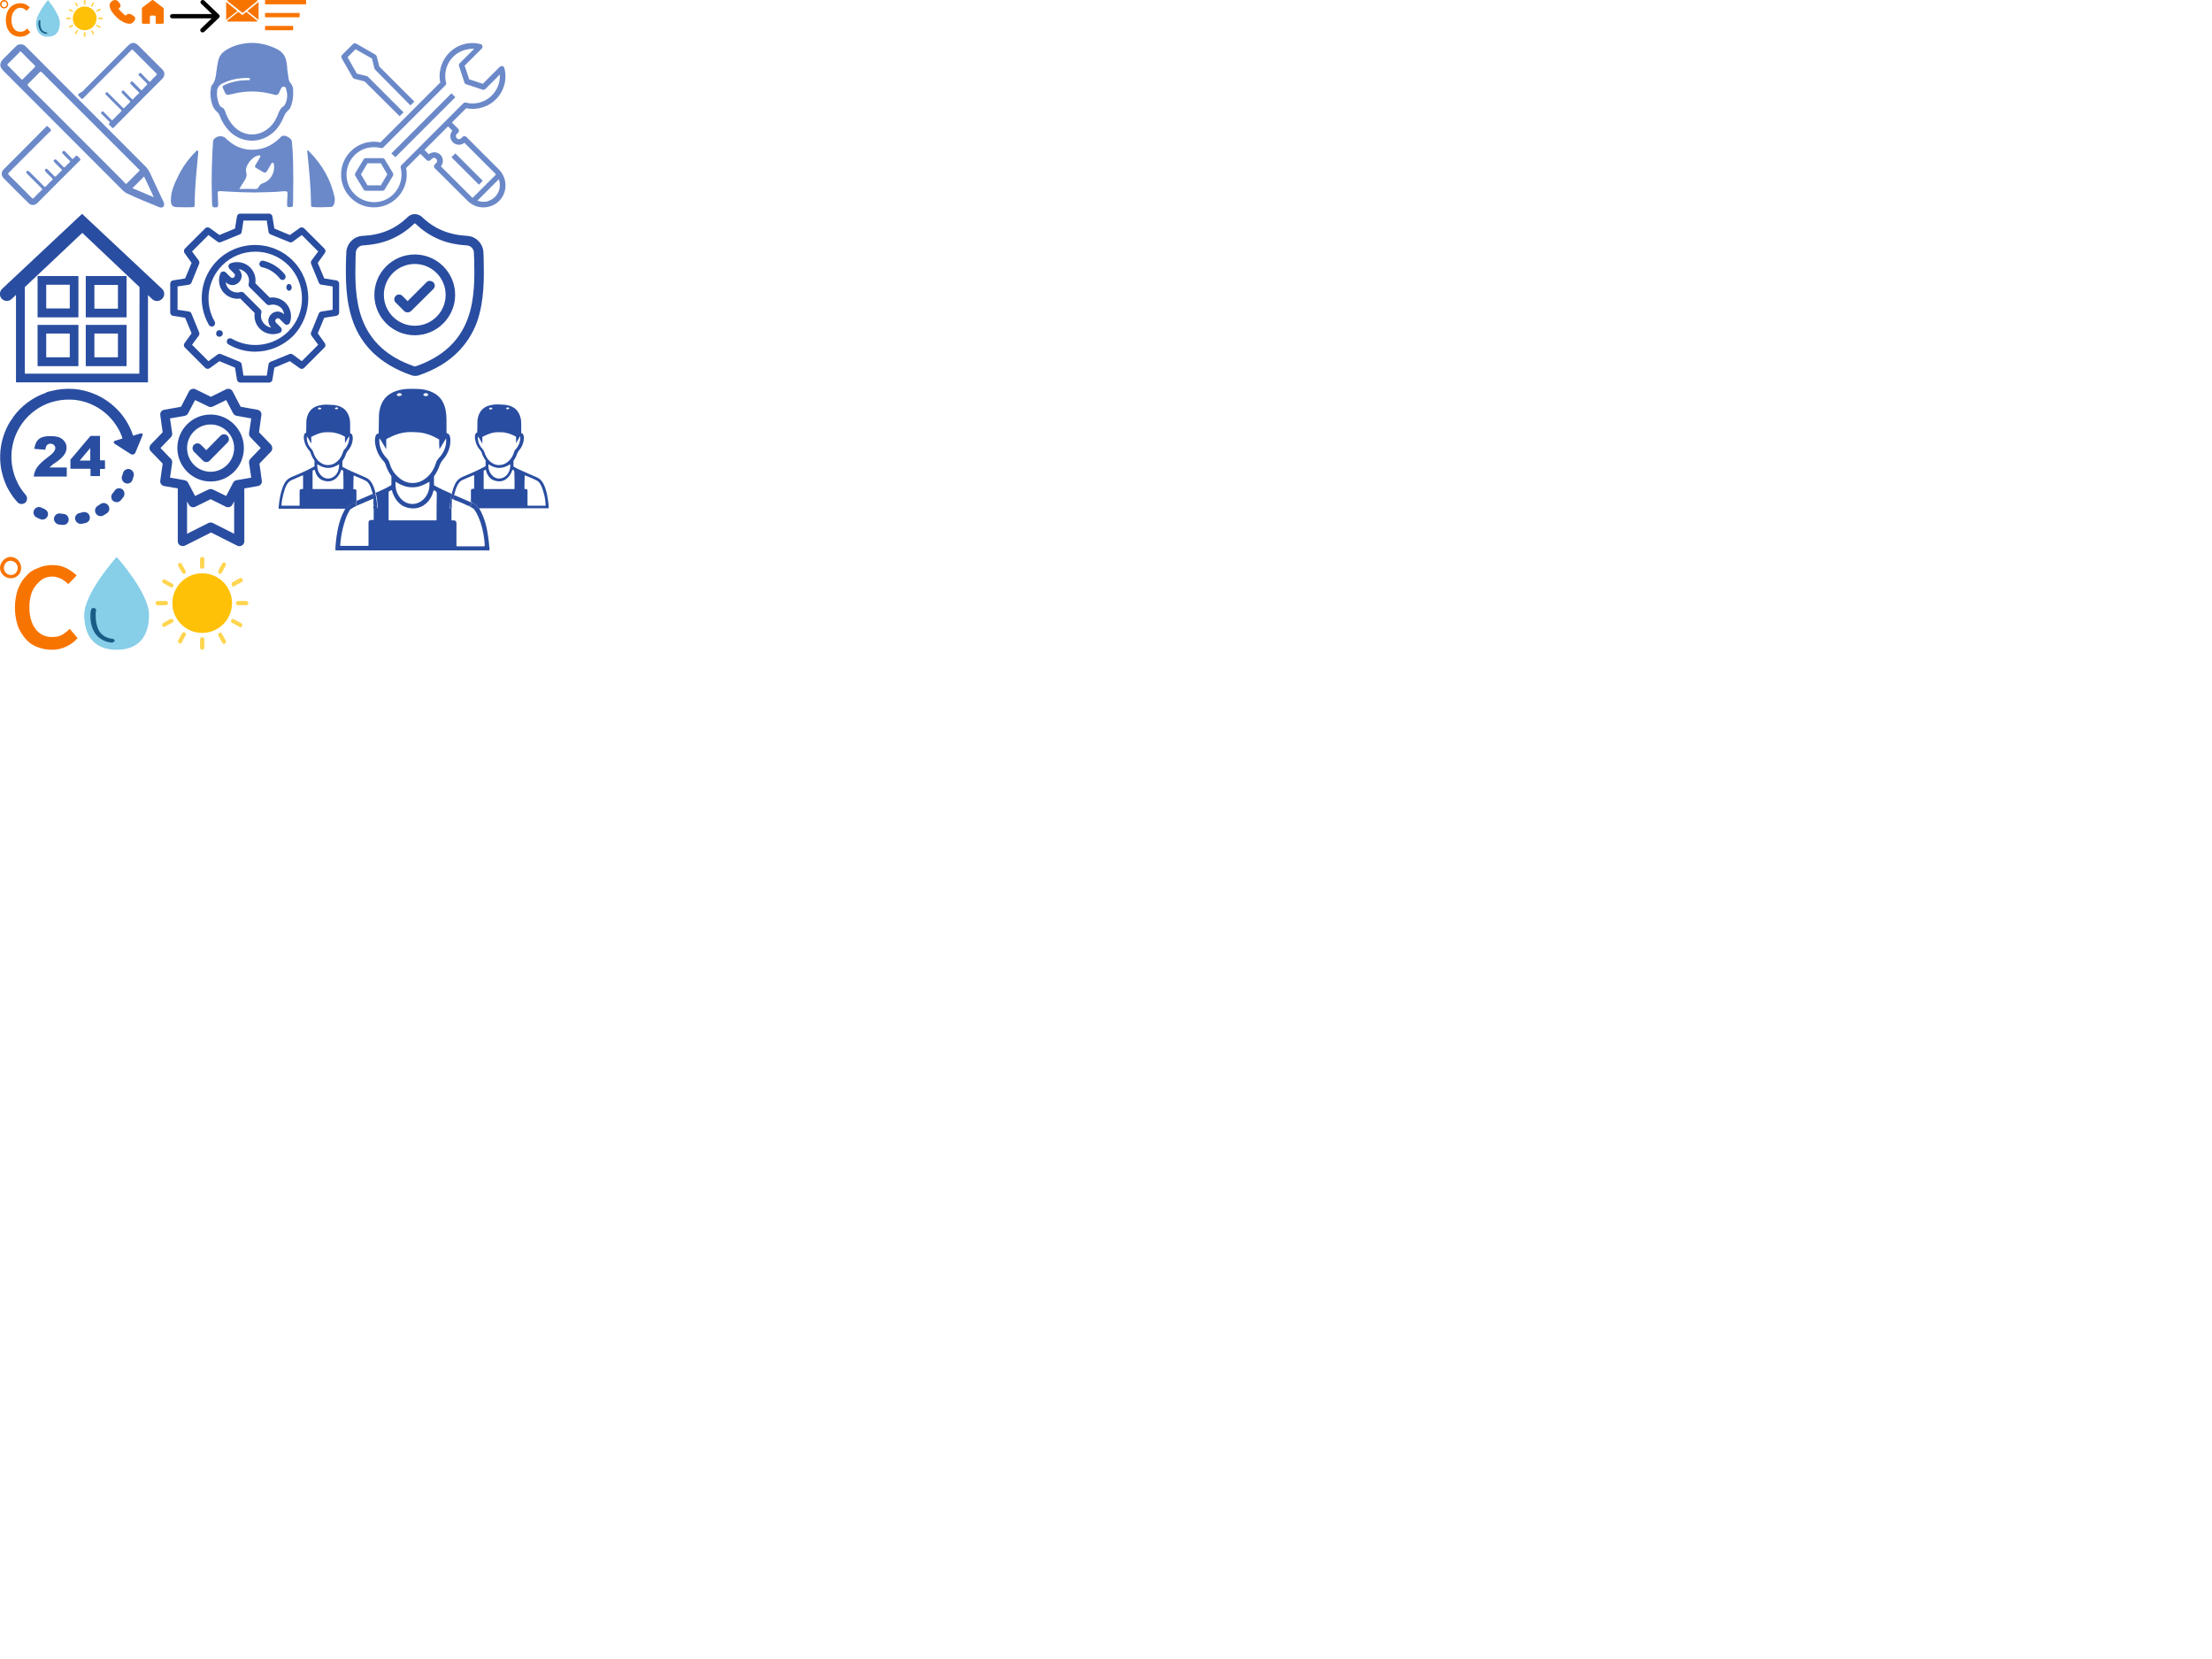 <?xml version="1.0" encoding="utf-8"?>
<!-- Generator: Adobe Illustrator 22.0.1, SVG Export Plug-In . SVG Version: 6.00 Build 0)  -->
<svg version="1.1" id="Слой_1" xmlns="http://www.w3.org/2000/svg" xmlns:xlink="http://www.w3.org/1999/xlink" x="0px" y="0px"
	 width="1024px" height="768px" viewBox="0 0 1024 768" style="enable-background:new 0 0 1024 768;" xml:space="preserve">
<style type="text/css">
	.st0{fill:#F87400;}
	.st1{fill:#87CEE9;}
	.st2{fill:#195C85;}
	.st3{fill:#FFC107;}
	.st4{fill:#FFD54F;}
	.st5{fill:#6B89C9;}
	.st6{fill:#294DA0;}
	.st7{fill:none;}
</style>
<g>
	<g>
		<path class="st0" d="M9.3,17c-0.9,0-1.8-0.2-2.6-0.5S5.2,15.7,4.6,15s-1.1-1.5-1.4-2.4c-0.3-1-0.5-2.1-0.5-3.3S2.9,7,3.2,6
			C3.6,5,4,4.2,4.7,3.5C5.3,2.8,6,2.3,6.9,2c0.8-0.4,1.7-0.5,2.6-0.5s1.8,0.2,2.5,0.6s1.3,0.8,1.8,1.3L12.3,5
			c-0.4-0.4-0.8-0.7-1.3-1c-0.5-0.2-1-0.4-1.5-0.4C8.9,3.6,8.3,3.7,7.8,4S6.9,4.7,6.5,5.2s-0.7,1-0.9,1.7C5.4,7.6,5.3,8.3,5.3,9.2
			c0,1.7,0.4,3.1,1.1,4c0.7,1,1.7,1.5,3,1.5c0.7,0,1.3-0.1,1.8-0.4c0.5-0.3,1-0.7,1.4-1.1l1.4,1.7c-0.6,0.7-1.3,1.2-2.1,1.6
			C11.1,16.8,10.3,17,9.3,17z"/>
	</g>
	<path class="st0" d="M1.9,3.9C0.9,3.9,0,3,0,2s0.9-2,1.9-2s1.9,0.9,1.9,2S3,3.9,1.9,3.9z M1.9,0.7C1.2,0.7,0.7,1.3,0.7,2
		S1.3,3.3,2,3.3S3.2,2.7,3.2,2S2.6,0.7,1.9,0.7z"/>
</g>
<g>
	<g>
		<path class="st0" d="M23.9,300.8c-2.3,0-4.6-0.5-6.7-1.3s-3.9-2-5.4-3.8s-2.8-3.8-3.6-6.1c-0.8-2.5-1.3-5.3-1.3-8.3
			s0.5-5.8,1.3-8.3c1-2.5,2.1-4.6,3.9-6.3c1.5-1.8,3.3-3,5.7-3.8c2.1-1,4.4-1.3,6.7-1.3s4.6,0.5,6.4,1.5c1.8,1,3.3,2,4.6,3.3l-3.9,4
			c-1-1-2.1-1.8-3.3-2.5c-1.3-0.5-2.6-1-3.9-1c-1.5,0-3.1,0.3-4.4,1c-1.3,0.8-2.3,1.8-3.3,3s-1.8,2.5-2.3,4.3s-0.8,3.5-0.8,5.8
			c0,4.3,1,7.8,2.8,10.1c1.8,2.5,4.4,3.8,7.7,3.8c1.8,0,3.3-0.3,4.6-1c1.3-0.8,2.6-1.8,3.6-2.8l3.6,4.3c-1.5,1.8-3.3,3-5.4,4
			C28.5,300.3,26.5,300.8,23.9,300.8z"/>
	</g>
	<path class="st0" d="M4.9,267.7c-2.6,0-4.9-2.3-4.9-4.8s2.3-5.1,4.9-5.1s4.9,2.3,4.9,5.1S7.7,267.7,4.9,267.7z M4.9,259.6
		c-1.8,0-3.1,1.5-3.1,3.3s1.5,3.3,3.3,3.3s3.1-1.5,3.1-3.3S6.7,259.6,4.9,259.6z"/>
</g>
<g>
	<path class="st1" d="M27.7,10.6c0,4-1.8,6.4-5.5,6.4s-5.5-2.4-5.5-6.4S22.2,0,22.2,0S27.7,6.6,27.7,10.6z"/>
	<path class="st2" d="M21.4,15.7L21.4,15.7c-1.1-0.1-2-0.6-2.7-1.5c-1.3-1.8-0.9-4.4-0.8-4.5c0-0.2,0.2-0.4,0.5-0.3
		c0.2,0,0.4,0.2,0.3,0.5c0,0-0.3,2.4,0.7,3.9c0.5,0.7,1.3,1.1,2.1,1.2c0.2,0,0.4,0.2,0.4,0.4C21.8,15.5,21.6,15.7,21.4,15.7z"/>
</g>
<g>
	<path class="st1" d="M69,284.6c0,10.1-4.9,16.2-15,16.2s-15-6.1-15-16.2s15-26.8,15-26.8S69,274.5,69,284.6z"/>
	<path class="st2" d="M51.8,297.5L51.8,297.5c-3-0.3-5.5-1.5-7.4-3.8c-3.5-4.6-2.5-11.1-2.2-11.4c0-0.5,0.5-1,1.4-0.8
		c0.5,0,1.1,0.5,0.8,1.3c0,0-0.8,6.1,1.9,9.9c1.4,1.8,3.5,2.8,5.7,3c0.5,0,1.1,0.5,1.1,1C52.9,297,52.4,297.5,51.8,297.5z"/>
</g>
<g>
	<circle class="st3" cx="39.2" cy="8.5" r="5.5"/>
	<g>
		<path class="st4" d="M39.2,2.2c0.2,0,0.4-0.2,0.4-0.4V0.4c0-0.2-0.2-0.4-0.4-0.4s-0.4,0.2-0.4,0.4v1.5C38.8,2.1,39,2.2,39.2,2.2z"
			/>
		<path class="st4" d="M39.2,14.8c-0.2,0-0.4,0.2-0.4,0.4v1.5c0,0.2,0.2,0.4,0.4,0.4s0.4-0.2,0.4-0.4v-1.5
			C39.6,14.9,39.4,14.8,39.2,14.8z"/>
		<path class="st4" d="M47.3,8.1h-1.5c-0.2,0-0.4,0.2-0.4,0.4s0.2,0.4,0.4,0.4h1.5c0.2,0,0.4-0.2,0.4-0.4S47.5,8.1,47.3,8.1z"/>
		<path class="st4" d="M32.9,8.5c0-0.2-0.2-0.4-0.4-0.4H31c-0.2,0-0.4,0.2-0.4,0.4s0.2,0.4,0.4,0.4h1.5C32.7,8.9,32.9,8.7,32.9,8.5z
			"/>
		<path class="st4" d="M35.5,2.9c0.1,0.1,0.2,0.2,0.3,0.2s0.1,0,0.2,0c0.2-0.1,0.2-0.3,0.1-0.5l-0.7-1.3c-0.1-0.2-0.3-0.2-0.5-0.1
			s-0.2,0.3-0.1,0.5L35.5,2.9z"/>
		<path class="st4" d="M42.8,14.1c-0.1-0.2-0.3-0.2-0.5-0.1c-0.2,0.1-0.2,0.3-0.1,0.5l0.7,1.3c0.1,0.1,0.2,0.2,0.3,0.2
			s0.1,0,0.2-0.1c0.2-0.1,0.2-0.3,0.1-0.5L42.8,14.1z"/>
		<path class="st4" d="M44.9,5.5c0.1,0,0.1,0,0.2-0.1l1.3-0.7c0.2-0.1,0.3-0.3,0.2-0.5S46.3,3.9,46.1,4l0,0l-1.3,0.7
			c-0.2,0.1-0.2,0.3-0.1,0.5C44.7,5.5,44.8,5.5,44.9,5.5L44.9,5.5L44.9,5.5z"/>
		<path class="st4" d="M33.2,11.5L32,12.2c-0.2,0.1-0.2,0.3-0.1,0.5c0.1,0.1,0.2,0.2,0.3,0.2c0.1,0,0.1,0,0.2-0.1l1.3-0.7
			c0.2-0.1,0.3-0.3,0.2-0.5S33.4,11.4,33.2,11.5C33.3,11.5,33.3,11.5,33.2,11.5L33.2,11.5z"/>
		<path class="st4" d="M32,4.8l1.3,0.7c0.1,0,0.1,0.1,0.2,0.1c0.2,0,0.4-0.2,0.4-0.4c0-0.1-0.1-0.3-0.2-0.3l-1.3-0.7
			c-0.2-0.1-0.4-0.1-0.5,0.1C31.7,4.4,31.8,4.6,32,4.8C31.9,4.7,32,4.7,32,4.8L32,4.8z"/>
		<path class="st4" d="M46.4,12.2l-1.3-0.7c-0.2-0.1-0.4-0.1-0.5,0.1c-0.1,0.2-0.1,0.4,0.1,0.5l0,0l1.3,0.7c0.1,0,0.1,0.1,0.2,0.1
			c0.2,0,0.4-0.2,0.4-0.4C46.6,12.4,46.5,12.3,46.4,12.2L46.4,12.2L46.4,12.2z"/>
		<path class="st4" d="M42.3,3.1c0.1,0,0.1,0,0.2,0c0.1,0,0.3-0.1,0.3-0.2l0.7-1.3c0.1-0.2,0-0.4-0.1-0.5c-0.2-0.1-0.4,0-0.5,0.1
			l-0.7,1.3C42.1,2.7,42.2,3,42.3,3.1z"/>
		<path class="st4" d="M36,13.9c-0.2-0.1-0.4,0-0.5,0.1l-0.7,1.3c-0.1,0.2,0,0.4,0.1,0.5c0.1,0,0.1,0.1,0.2,0.1
			c0.1,0,0.3-0.1,0.3-0.2l0.7-1.3C36.3,14.3,36.2,14,36,13.9L36,13.9z"/>
	</g>
</g>
<g>
	<circle class="st3" cx="93.6" cy="279.2" r="13.8"/>
	<g>
		<path class="st4" d="M93.6,263.3c0.5,0,1-0.5,1-1v-3.5c0-0.5-0.5-1-1-1s-1,0.5-1,1v3.8C92.6,263.1,93.1,263.3,93.6,263.3z"/>
		<path class="st4" d="M93.6,295c-0.5,0-1,0.5-1,1v3.8c0,0.5,0.5,1,1,1s1-0.5,1-1V296C94.6,295.3,94.1,295,93.6,295z"/>
		<path class="st4" d="M114,278.2h-3.8c-0.5,0-1,0.5-1,1s0.5,1,1,1h3.8c0.5,0,1-0.5,1-1S114.5,278.2,114,278.2z"/>
		<path class="st4" d="M77.8,279.2c0-0.5-0.5-1-1-1H73c-0.5,0-1,0.5-1,1s0.5,1,1,1h3.8C77.3,280.2,77.8,279.7,77.8,279.2z"/>
		<path class="st4" d="M84.3,265.1c0.3,0.3,0.5,0.5,0.8,0.5s0.3,0,0.5,0c0.5-0.3,0.5-0.8,0.3-1.3l-1.8-3.3c-0.3-0.5-0.8-0.5-1.3-0.3
			c-0.5,0.3-0.5,0.8-0.3,1.3L84.3,265.1z"/>
		<path class="st4" d="M102.7,293.3c-0.3-0.5-0.8-0.5-1.3-0.3c-0.5,0.3-0.5,0.8-0.3,1.3l1.8,3.3c0.3,0.3,0.5,0.5,0.8,0.5
			s0.3,0,0.5-0.3c0.5-0.3,0.5-0.8,0.3-1.3L102.7,293.3z"/>
		<path class="st4" d="M108,271.6c0.3,0,0.3,0,0.5-0.3l3.3-1.8c0.5-0.3,0.8-0.8,0.5-1.3s-0.8-0.8-1.3-0.5l0,0l-3.3,1.8
			c-0.5,0.3-0.5,0.8-0.3,1.3C107.5,271.6,107.7,271.6,108,271.6L108,271.6L108,271.6z"/>
		<path class="st4" d="M78.5,286.7l-3,1.8c-0.5,0.3-0.5,0.8-0.3,1.3c0.3,0.3,0.5,0.5,0.8,0.5s0.3,0,0.5-0.3l3.3-1.8
			c0.5-0.3,0.8-0.8,0.5-1.3C80,286.5,79,286.5,78.5,286.7C78.8,286.7,78.8,286.7,78.5,286.7L78.5,286.7z"/>
		<path class="st4" d="M75.5,269.9l3.3,1.8c0.3,0,0.3,0.3,0.5,0.3c0.5,0,1-0.5,1-1c0-0.3-0.3-0.8-0.5-0.8l-3.3-1.8
			c-0.5-0.3-1-0.3-1.3,0.3C74.8,268.9,75,269.4,75.5,269.9C75.3,269.6,75.5,269.6,75.5,269.9L75.5,269.9z"/>
		<path class="st4" d="M111.7,288.5l-3.3-1.8c-0.5-0.3-1-0.3-1.3,0.3c-0.3,0.5-0.3,1,0.3,1.3l0,0l3.3,1.8c0.3,0,0.3,0.3,0.5,0.3
			c0.5,0,1-0.5,1-1C112.2,289,112,288.7,111.7,288.5L111.7,288.5L111.7,288.5z"/>
		<path class="st4" d="M101.4,265.6c0.3,0,0.3,0,0.5,0c0.3,0,0.8-0.3,0.8-0.5l1.8-3.3c0.3-0.5,0-1-0.3-1.3c-0.5-0.3-1,0-1.3,0.3
			l-1.8,3.3C100.9,264.6,101.2,265.3,101.4,265.6z"/>
		<path class="st4" d="M85.6,292.8c-0.5-0.3-1,0-1.3,0.3l-1.8,3.3c-0.3,0.5,0,1,0.3,1.3c0.3,0,0.3,0.3,0.5,0.3s0.8-0.3,0.8-0.5
			l1.8-3.3C86.3,293.8,86.1,293,85.6,292.8L85.6,292.8z"/>
	</g>
</g>
<g>
	<path class="st0" d="M60,11c-0.5,0-1.1-0.1-1.8-0.3C56.9,10.2,55.3,9.3,54,8s-2.4-2.6-2.9-3.9s-0.5-2.4,0.1-2.9
		c0-0.1,0-0.2,0.1-0.2c0.5-0.5,1.1-1,2-1c0.6,0,1.1,0.3,1.6,0.9c1.5,1.6,0.9,2.4,0,3.1l0,0c0.1,0.2,0.3,0.6,1.5,1.7
		C57,6.4,57.5,6.8,57.8,7c0.2,0.2,0.3,0.2,0.4,0.2l0,0c0.9-0.8,1.6-1.3,3.4,0c0.7,0.4,1,0.9,1,1.4c0,0.8-0.6,1.3-1,1.7l-0.2,0.2
		C61.1,10.8,60.6,11,60,11z"/>
</g>
<g>
	<path class="st0" d="M75.4,3.5L75.4,3.5l-4.3-3.3C71,0.1,70.9,0,70.6,0c-0.2,0-0.3,0.1-0.4,0.2l-4.3,3.3c-0.2,0.2-0.2,0.4-0.2,0.5
		v6.4c0,0.4,0.2,0.6,0.7,0.6h3V7.8c0-0.3,0.3-0.6,0.7-0.6h1.3c0.4,0,0.7,0.3,0.7,0.6V11h3c0.4,0,0.7-0.2,0.7-0.6V5.8V5.7V4
		C75.7,3.8,75.6,3.6,75.4,3.5z"/>
</g>
<g>
	<g>
		<path class="st0" d="M112.2,7l-1.9-1.5L105,9.7c0.2,0.2,0.5,0.3,0.7,0.3h12.8c0.3,0,0.5-0.1,0.7-0.3L114,5.5L112.2,7z"/>
		<path class="st0" d="M119.3,0.3c-0.2-0.2-0.5-0.3-0.7-0.3h-12.8c-0.3,0-0.5,0.1-0.7,0.3l7.2,5.7L119.3,0.3z"/>
		<polygon class="st0" points="104.7,0.9 104.7,9.2 109.9,5.1 		"/>
		<polygon class="st0" points="114.5,5.1 119.7,9.2 119.7,0.9 		"/>
	</g>
</g>
<g>
	<path class="st5" d="M134.4,38.3c-0.5-0.6-0.7-1.2-0.8-1.9c-0.2-1.4-0.4-2.8-0.6-4.2l0,0l0,0c0-0.1,0-0.2,0-0.4
		c-0.1-1.1-0.2-2.1-0.4-3.2c-0.4-2.7-1.9-4.6-4.4-5.9c-2-1-4.2-1.8-6.5-2.3c-2.6-0.5-5.3-0.8-8-0.3c-0.1,0-0.3,0-0.4,0
		c-3.4,0.5-6.6,1.6-9.4,3.6c-1.7,1.2-2.6,2.9-3,4.9c-0.3,1.5-0.5,2.9-0.7,4.4c-0.3,2.3-0.5,4.7-2.2,6.6c-0.2,0.2-0.3,0.6-0.3,1
		c-0.4,1.8-0.4,3.7,0,5.6c0.4,2,0.9,3.9,2.6,5.4c0.7,0.6,1.2,1.3,1.5,2.2c0.9,2.4,2.2,4.5,3.9,6.4c5.4,5.9,13.9,6.6,20.2,1.6
		c2.4-1.9,4-4.4,5.2-7.1c0.6-1.4,1.1-2.6,2.3-3.6c0.8-0.6,1.2-1.6,1.5-2.6c0.7-2,0.9-4.1,0.8-6.2C135.8,40.8,135.4,39.4,134.4,38.3z
		 M132.1,48c-0.2,0.5-0.5,1-0.9,1.2c-1.2,0.8-1.8,1.9-2.3,3.2c-0.9,2.5-2.2,4.9-4.3,6.7c-5.1,4.6-12.3,4.1-16.8-1.1
		c-1.7-1.9-2.8-4.1-3.6-6.5c-0.3-0.8-0.6-1.4-1.5-1.8c-0.7-0.3-1.1-0.9-1.3-1.6c-0.8-1.9-1.1-3.9-0.9-6c0.1-1.7,1.2-2.9,2.7-3.6
		c2.7-1.3,5.6-2.1,8.7-2.3c0.9-0.1,1.8-0.1,2.8-0.1c0.4,0,1.1,0,1,0.6c0,0.6-0.6,0.4-1,0.4c-3.5,0-6.9,0.6-10.2,2
		c-1.7,0.7-1.7,0.8-1,2.4c1.2,2.7,1.2,2.7,4.1,2c6.2-1.6,12.4-1.5,18.5,0.1c0.3,0.1,0.6,0.1,0.8,0.2c0.5,0.2,1,0.3,1.5,0
		c0.7-0.2,0.7-0.9,1-1.4c0.2-0.3,0.3-0.6,0.4-0.8c0.3-0.7,0.7-1.6,1.6-1.5c0.9,0.1,1.1,1,1.2,1.8C133.2,43.9,133,46,132.1,48z"/>
	<path class="st5" d="M135.1,65.4c-0.1-1.4-3-3-4.4-2.5c-0.2,0.1-0.4,0.2-0.6,0.4c-0.3,0.3-0.6,0.6-0.9,0.9
		c-3.8,3.6-8.3,5.4-13.7,5.1c-4.2-0.3-7.6-2.1-10.6-4.9c-0.4-0.4-0.8-0.8-1.3-1c-1.9-1-4.9,0.3-5,2.1c-0.5,8.5-0.8,17-0.5,25.6
		c0,1.2,0,2.5,0.1,3.7c0,1,0.6,1.3,1.8,1.2c0.8,0,1-0.5,1-1.3c-0.1-1.5-0.1-3.1-0.2-4.7c-0.1-1.4,0.1-1.6,1.5-1.5
		c6.8,0.4,13.6,0.8,20.4,0.5c2.6-0.1,5.2-0.1,7.7-0.4c0.4,0,0.8,0,1.2-0.1c1.5,0.1,1.5,0.2,1.5,1.6c-0.1,1.5-0.2,3.1-0.2,4.6
		c0,0.4-0.1,0.9,0.5,1.1c0.5,0.2,1,0,1.5,0c0.7,0,0.7-0.5,0.7-0.9c0.1-1.9,0.1-3.8,0.1-5.7c0.1-3.9,0.1-7.7,0-11.6
		C135.7,73.5,135.5,69.4,135.1,65.4z M121.5,84.9c-0.9,0.3-1.3,0.9-1.7,1.6c-0.3,0.6-0.7,1-1.5,1c-2.4-0.1-4.8-0.1-7.5,0
		c0.8-1.4,1.6-2.7,2.4-3.9c0.3-0.6,0.7-1.1,0.8-1.8c0.2-0.6,0.2-1.2,0-1.9c-0.9-2.6,2.3-7.2,5.5-7.9c0.4-0.1,0.7-0.2,1,0.2
		c0.2,0.3-0.1,0.6-0.2,0.8c-0.7,1.1-1.3,2.2-2,3.3c-0.5,0.7-0.3,1.2,0.5,1.6c1,0.6,2.1,1.2,3.1,1.8c0.7,0.4,1.3,0.2,1.7-0.5
		c0.7-1.1,1.3-2.3,2-3.4c0.1-0.2,0.2-0.5,0.6-0.5c0.4,0.1,0.5,0.3,0.6,0.7C127.4,79.9,125.3,83.7,121.5,84.9z"/>
	<path class="st5" d="M91.5,69.7c-0.2-0.1-0.4,0.1-0.6,0.2s-0.3,0.3-0.4,0.4c-3.2,3.2-5.9,6.9-7.9,11c-1.8,3.6-3.5,7.2-3.5,11.3
		c0,2.6,0.8,3.4,3.5,3.3c2.4,0.1,4.8,0.1,7.2,0l0,0c0.4-0.5,0.3-1.1,0.3-1.7c0.1-6.1,0.6-12.3,1.2-18.4c0.2-1.9,0.3-3.7,0.5-5.6
		C91.7,70.1,91.8,69.8,91.5,69.7z"/>
	<path class="st5" d="M154.9,91.4c-1.7-8.2-5.8-15.2-11.7-21.2c-0.2-0.2-0.4-0.7-0.8-0.5c-0.4,0.2-0.1,0.6-0.1,1
		c0.8,8,1.6,15.9,1.7,24c0,0.4-0.1,0.8,0.4,1.1c3,0.3,6,0.1,8.9,0c0.7-0.1,1.1-0.6,1.3-1.2C155,93.5,155.1,92.4,154.9,91.4z"/>
</g>
<g>
	<path class="st5" d="M75.7,93.4c-2.1-4.4-4.2-8.8-6.2-13.2c-0.7-1.5-1.6-2.7-2.8-3.8C48.6,58.3,30.5,40.1,12.4,22
		c-0.3-0.3-0.5-0.5-0.8-0.8c-0.6-0.5-1.3-0.7-2.1-0.7c-1,0-1.7,0.5-2.4,1.2c-1.8,1.8-3.7,3.7-5.5,5.5c-1.9,2-2,3.6,0,5.6
		c18.5,18.5,36.9,37,55.4,55.5c0.5,0.5,1,0.8,1.5,1.1c5,2.4,10.1,4.4,15.2,6.5c0.7,0.3,1.4,0.3,2-0.3C76.1,94.9,76.1,94.2,75.7,93.4
		z M9.9,36.7c-2.1-2.1-4.2-4.3-6.3-6.4c-0.2-0.2-0.3-0.4,0-0.7c1.9-1.9,3.8-3.7,5.6-5.6c0.1-0.1,0.2-0.2,0.3-0.3
		c0.2,0.1,0.3,0.3,0.4,0.4c2.1,2.1,4.1,4.2,6.2,6.2c0.3,0.3,0.3,0.5,0,0.8c-1.8,1.8-3.7,3.7-5.5,5.5C10.4,36.9,10.2,37,9.9,36.7z
		 M58,84.9c-0.2-0.2-0.4-0.4-0.5-0.6C42.7,69.5,28,54.7,13.2,40c-0.5-0.5-0.6-0.8,0-1.4c1.7-1.6,3.3-3.3,5-5c0.5-0.5,0.8-0.6,1.3,0
		c10.5,10.5,21,21,31.5,31.5c4.4,4.4,8.8,8.8,13.2,13.2c0.2,0.2,0.3,0.4,0.5,0.6c-0.1,0.1-0.2,0.2-0.3,0.3c-1.8,1.8-3.7,3.7-5.5,5.5
		C58.5,85.2,58.3,85.2,58,84.9z M61.3,87.1c1.8-1.8,3.6-3.6,5.4-5.4c1.5,3.1,3,6.3,4.5,9.6C67.8,89.9,64.5,88.5,61.3,87.1z"/>
	<path class="st5" d="M37.4,45.4c0.5,0.6,0.8,0.5,1.2,0c7.4-7.4,14.7-14.7,22-22c0.3-0.3,0.5-0.7,1-0.2c3.6,3.6,7.2,7.2,10.8,10.8
		c0.3,0.3,0.3,0.5,0,0.8c-0.9,0.9-1.9,1.8-2.7,2.8c-0.3,0.3-0.5,0.3-0.8,0c-1-1-2-2-3-3.1c-0.1-0.1-0.3-0.3-0.4-0.4
		c-0.3-0.3-0.7-0.5-1.1-0.1s-0.3,0.8,0.1,1.1c1.1,1.1,2.3,2.3,3.4,3.4c0.3,0.3,0.4,0.5,0,0.9c-0.7,0.6-1.3,1.3-1.9,2
		c-0.4,0.5-0.6,0.4-1,0c-1-1-1.9-2-2.9-2.9c-0.1-0.1-0.2-0.2-0.4-0.4c-0.4-0.4-0.8-0.6-1.2-0.1c-0.4,0.4-0.2,0.8,0.2,1.1
		c1.1,1.1,2.2,2.3,3.4,3.4c0.4,0.4,0.4,0.6,0,0.9c-0.8,0.7-1.6,1.5-2.3,2.3c-0.3,0.4-0.5,0.4-0.9,0c-1-1.1-2.2-2.2-3.2-3.3
		c-0.4-0.4-0.7-0.8-1.2-0.3s-0.1,0.9,0.3,1.3c1.1,1.1,2.1,2.2,3.2,3.2c0.3,0.3,0.4,0.5,0,0.9c-0.8,0.7-1.5,1.5-2.3,2.3
		c-0.4,0.4-0.6,0.3-0.9,0c-2.1-2.2-4.3-4.3-6.4-6.4c-0.2-0.2-0.3-0.3-0.5-0.5c-0.3-0.3-0.6-0.3-0.9,0c-0.3,0.3-0.3,0.6,0,0.9
		c0.1,0.2,0.3,0.3,0.5,0.5c2.1,2.1,4.2,4.3,6.4,6.4c0.4,0.4,0.5,0.6,0,1.1c-1.2,1.1-2.4,2.3-3.5,3.5c-0.4,0.4-0.6,0.4-1,0
		c-1-1.1-2.2-2.2-3.2-3.3c-0.4-0.4-0.8-0.7-1.2-0.2c-0.5,0.5-0.1,0.9,0.3,1.2c1.1,1.1,2.2,2.2,3.3,3.3c0.1,0.1,0.6,0.3,0.2,0.6
		c-0.8,0.6-0.3,0.9,0.2,1.3c0.2,0.2,0.5,0.5,0.7,0.7c0.4,0.6,0.7,0.4,1.1,0c4.3-4.3,8.6-8.7,12.9-13c3.1-3.1,6.2-6.2,9.3-9.3
		c0.6-0.6,1.1-1.3,1.1-2.3S75.6,32.6,75,32c-3.6-3.6-7.2-7.2-10.8-10.8c-1.8-1.8-3.2-1.8-5,0c-7,7.1-14.1,14.1-21.1,21.2
		c-1.1,0.6-1.9,1-1.9,1.6C36.2,44.4,37.1,44.9,37.4,45.4z"/>
	<path class="st5" d="M36.9,73.3c-0.5-0.4-0.9-1.3-1.4-1.2c-0.5,0-1,0.7-1.4,1.2c-0.4,0.4-0.6,0.3-0.9,0c-1-1-1.9-2-2.9-3
		c-0.4-0.4-0.8-0.7-1.3-0.2s-0.1,0.9,0.3,1.3c1,1,1.9,2,2.9,2.9c0.3,0.3,0.4,0.5,0,0.9c-0.7,0.6-1.4,1.3-2,2c-0.4,0.4-0.6,0.3-0.9,0
		c-1-1-2-2-3-3c-0.3-0.4-0.7-0.6-1.2-0.2s-0.2,0.8,0.2,1.2c1,1,2,2.1,3.1,3.1c0.3,0.3,0.4,0.5,0,0.8c-0.8,0.8-1.7,1.6-2.4,2.4
		c-0.4,0.4-0.5,0.3-0.9,0c-1-1-2-2-2.9-2.9c-0.4-0.4-0.8-0.7-1.2-0.3c-0.5,0.5-0.1,0.9,0.2,1.3c1,1,1.9,2,2.9,2.9
		c0.4,0.4,0.4,0.6,0,0.9c-1,0.9-1.9,1.8-2.8,2.8c-0.4,0.4-0.6,0.4-1,0c-2.1-2.2-4.3-4.3-6.4-6.4c-0.2-0.2-0.4-0.4-0.6-0.5
		C13,79,12.7,79,12.4,79.2c-0.2,0.2-0.3,0.5-0.2,0.7c0.1,0.3,0.3,0.5,0.5,0.7c2.2,2.2,4.3,4.3,6.5,6.5c0.4,0.4,0.4,0.6,0,1
		c-1.2,1.1-2.4,2.3-3.5,3.5c-0.4,0.4-0.6,0.4-1,0c-3.5-3.5-6.9-7-10.5-10.5c-0.5-0.5-0.6-0.8,0-1.3c6-6,12-12,18-18
		c0.5-0.5,1.4-1,1.4-1.6c-0.1-0.6-0.9-1-1.4-1.6c-0.3-0.3-0.5-0.4-0.8,0C14.9,65.2,8.3,71.8,1.7,78.4c-1.2,1.2-1.2,2.8,0,4.1
		c3.8,3.9,7.7,7.7,11.5,11.5c0.6,0.6,1.3,0.9,2.1,0.9c0.9,0,1.6-0.5,2.2-1.1c6.4-6.5,12.9-12.9,19.3-19.3
		C37.4,74,37.4,73.7,36.9,73.3z"/>
</g>
<g>
	<path class="st5" d="M158.2,27l5.1,8.9c0.2,0.3,0.5,0.5,0.8,0.6l4.7,1.2L185,53.8l1.8-1.8l-16.5-16.5c-0.2-0.2-0.4-0.3-0.6-0.3
		l-4.5-1.1l-4.3-7.6l3.7-3.7l7.6,4.3l1.1,4.5c0.1,0.2,0.2,0.4,0.3,0.6L190,48.8l1.8-1.8l-16.2-16.2l-1.2-4.7
		c-0.1-0.3-0.3-0.6-0.6-0.8l-8.9-5.1c-0.5-0.3-1.1-0.2-1.5,0.2l-5.1,5.1C158,25.8,157.9,26.5,158.2,27z"/>
	<path class="st5" d="M210.8,45L183,72.8l-1.8-1.8L209,43.2L210.8,45z"/>
	<path class="st5" d="M178.1,73.8c-0.2-0.4-0.6-0.6-1.1-0.6h-7.6c-0.4,0-0.9,0.2-1.1,0.6l-3.8,6.3c-0.2,0.4-0.2,0.9,0,1.3l3.8,6.3
		c0.2,0.4,0.6,0.6,1.1,0.6h7.6c0.4,0,0.9-0.2,1.1-0.6l3.8-6.3c0.2-0.4,0.2-0.9,0-1.3L178.1,73.8z M176.3,85.8h-6.2l-3-5.1l3-5.1h6.2
		l3,5.1L176.3,85.8z"/>
	<path class="st5" d="M218.8,50.4c8.4,0,15.2-6.7,15.2-15.1c0-1.3-0.2-2.5-0.5-3.8c-0.2-0.7-0.9-1.1-1.5-0.9
		c-0.2,0.1-0.4,0.2-0.6,0.3l-7.9,7.9l-6.3-2.1l-2.1-6.3l7.9-7.9c0.5-0.5,0.5-1.3,0-1.8c-0.2-0.2-0.4-0.3-0.6-0.3
		c-8.1-2.1-16.3,2.9-18.4,11c-0.3,1.2-0.5,2.5-0.5,3.8c0,1,0.1,2,0.3,3l-27.7,27.7c-1-0.2-2-0.3-3-0.3c-8.4,0-15.2,6.8-15.2,15.2
		S164.7,96,173.1,96s15.2-6.8,15.2-15.2c0-1-0.1-2-0.3-3l6.6-6.6l2.9,2.9c0.5,0.5,1.3,0.5,1.8,0l0.6-0.6c0.6-0.6,1.5-0.6,2,0
		c0.6,0.6,0.6,1.5,0,2l0,0l-0.6,0.6c-0.5,0.5-0.5,1.3,0,1.8L216.5,93c4,4,10.4,4,14.5,0.1c4-4,4-10.4,0.1-14.5c0,0,0,0-0.1-0.1
		l-15.1-15.1c-0.5-0.5-1.3-0.5-1.8,0l-0.6,0.6c-0.6,0.6-1.5,0.6-2,0c-0.6-0.6-0.6-1.5,0-2l0,0l0.6-0.6c0.5-0.5,0.5-1.3,0-1.8
		l-2.9-2.9l6.6-6.6C216.8,50.3,217.8,50.4,218.8,50.4z M223.7,93.4c-0.9,0-1.8-0.2-2.7-0.5l9.9-9.9c1.5,4-0.5,8.4-4.5,9.9
		C225.6,93.3,224.7,93.4,223.7,93.4z M209.4,60.5c-1.4,1.7-1.2,4.2,0.5,5.6c1.5,1.2,3.6,1.2,5.1,0l14.2,14.2
		c0.2,0.2,0.3,0.3,0.4,0.5l-10.8,10.8c-0.2-0.1-0.3-0.3-0.5-0.4L204.1,77c1.4-1.7,1.2-4.2-0.5-5.6c-1.5-1.2-3.6-1.2-5.1,0l-2-2
		l10.9-10.9L209.4,60.5z M214.5,47.8l-28.7,28.7c-0.3,0.3-0.4,0.8-0.3,1.2c1.7,6.8-2.4,13.8-9.2,15.5s-13.8-2.4-15.5-9.2
		c-1.7-6.8,2.4-13.8,9.2-15.5c2.1-0.5,4.2-0.5,6.3,0c0.4,0.1,0.9,0,1.2-0.3l28.7-28.7c0.3-0.3,0.4-0.8,0.3-1.2
		c-1.7-6.7,2.3-13.6,9.1-15.3c1.3-0.3,2.6-0.5,3.9-0.4l-6.7,6.7c-0.3,0.3-0.5,0.8-0.3,1.3l2.5,7.6c0.1,0.4,0.4,0.7,0.8,0.8l7.6,2.5
		c0.5,0.2,1,0,1.3-0.3l6.7-6.7c0,0.2,0,0.5,0,0.7c0,7-5.6,12.6-12.5,12.7c-1.1,0-2.1-0.1-3.2-0.4C215.3,47.4,214.8,47.5,214.5,47.8
		L214.5,47.8L214.5,47.8z"/>
	<path class="st5" d="M223.5,83.7l-1.8,1.8L209,72.8l1.8-1.8L223.5,83.7z"/>
</g>
<g>
	<path class="st6" d="M125.4,205.8l-5.5-5.7l1.1-7.9c0.2-1.2-0.6-2.3-1.8-2.5l-7.8-1.4l-3.7-7.1c-0.6-1.1-1.9-1.5-3-1l-7.1,3.5
		l-7.1-3.5c-1.1-0.5-2.4-0.1-3,1l-3.7,7.1l-7.8,1.4c-1.2,0.2-2,1.3-1.8,2.5l1.1,7.9l-5.5,5.7c-0.8,0.9-0.8,2.3,0,3.1l5.5,5.7
		l-1.1,7.9c-0.2,1.2,0.6,2.3,1.8,2.5l6.3,1.1v24.5c0,0.8,0.4,1.5,1.1,1.9c0.4,0.2,0.8,0.3,1.2,0.3c0.3,0,0.7-0.1,1-0.2l12.1-6.1
		l12.1,6.1c0.7,0.4,1.5,0.3,2.2-0.1s1.1-1.1,1.1-1.9v-24.5l6.3-1.1c1.2-0.2,2-1.3,1.8-2.5l-1.1-7.9l5.5-5.7
		C126.2,208.1,126.2,206.7,125.4,205.8z M98.5,242.1c-0.6-0.3-1.4-0.3-2,0l-9.9,5v-15l0.8,1.5c0.6,1.1,1.9,1.5,3,1l7.1-3.5l7.1,3.5
		c0.3,0.2,0.7,0.2,1,0.2c0.8,0,1.6-0.4,2-1.2l0.8-1.5v15L98.5,242.1z M115.9,212.4c-0.5,0.5-0.7,1.2-0.6,1.9l1,6.8l-6.8,1.2
		c-0.7,0.1-1.3,0.6-1.6,1.2l-3.2,6.1l-6.2-3c-0.3-0.2-0.6-0.2-1-0.2c-0.3,0-0.7,0.1-1,0.2l-6.2,3l-3.2-6.1c-0.3-0.6-0.9-1-1.6-1.2
		l-6.8-1.2l1-6.8c0.1-0.7-0.1-1.4-0.6-1.9l-4.8-5l4.8-5c0.5-0.5,0.7-1.2,0.6-1.9l-1-6.8l6.8-1.2c0.7-0.1,1.3-0.6,1.6-1.2l3.2-6.1
		l6.2,3c0.6,0.3,1.4,0.3,2,0l6.2-3l3.2,6.1c0.3,0.6,0.9,1,1.6,1.2l6.8,1.2l-1,6.8c-0.1,0.7,0.1,1.4,0.6,1.9l4.8,5L115.9,212.4z"/>
	<path class="st6" d="M97.5,191.9c-8.5,0-15.4,6.9-15.4,15.5c0,8.5,6.9,15.5,15.4,15.5s15.4-6.9,15.4-15.5
		C112.9,198.9,106,191.9,97.5,191.9z M97.5,218.4c-6,0-10.9-4.9-10.9-11c0-6,4.9-10.9,10.9-10.9s10.9,4.9,10.9,10.9
		S103.5,218.4,97.5,218.4z"/>
	<path class="st6" d="M102.1,201.7l-6.6,6.7l-2.5-2.5c-0.9-0.9-2.3-0.9-3.2,0c-0.9,0.9-0.9,2.3,0,3.2l4.1,4.1c0.4,0.4,1,0.7,1.6,0.7
		s1.2-0.2,1.6-0.7l8.2-8.3c0.9-0.9,0.9-2.3,0-3.2C104.4,200.8,103,200.8,102.1,201.7z"/>
</g>
<g>
	<g id="Layer_2_17_">
		<g>
			<path class="st6" d="M38.4,237.1c-0.5,0.1-1,0.3-1.6,0.4c-1.4,0.3-2.3,1.6-2,3c0,0.1,0,0.2,0.1,0.2c0.4,1.2,1.6,2,2.9,1.8
				c0.6-0.1,1.3-0.3,1.9-0.4c1.4-0.4,2.2-1.8,1.8-3.1C41.2,237.6,39.8,236.8,38.4,237.1z"/>
			<path class="st6" d="M20.7,235.7c-0.5-0.2-1-0.5-1.5-0.7c-1.2-0.6-2.8-0.2-3.4,1.1c-0.3,0.6-0.4,1.3-0.2,1.9
				c0.2,0.6,0.6,1.2,1.3,1.5c0.6,0.3,1.1,0.6,1.7,0.8c1.3,0.6,2.8,0,3.4-1.3C22.6,237.8,22,236.3,20.7,235.7z"/>
			<path class="st6" d="M29.5,237.9c-0.5,0-1.1-0.1-1.6-0.2c-1.4-0.2-2.7,0.8-2.9,2.2c-0.1,0.4,0,0.7,0.1,1.1
				c0.3,0.9,1.1,1.6,2.1,1.8c0.6,0.1,1.3,0.2,1.9,0.2c1.4,0.1,2.6-0.9,2.7-2.3C31.9,239.3,30.9,238.1,29.5,237.9z"/>
			<path class="st6" d="M46.6,233.3c-0.4,0.3-0.9,0.6-1.4,0.9c-1,0.6-1.4,1.8-1.1,2.9c0.1,0.2,0.1,0.4,0.3,0.6
				c0.7,1.2,2.3,1.6,3.5,0.9c0.5-0.3,1.1-0.7,1.6-1c1.2-0.8,1.4-2.4,0.7-3.5C49.3,232.8,47.7,232.5,46.6,233.3z"/>
			<path class="st6" d="M56.6,226.5c-1.1-0.8-2.7-0.6-3.5,0.6c-0.3,0.4-0.6,0.9-1,1.3c-0.6,0.7-0.7,1.6-0.5,2.3
				c0.1,0.5,0.4,0.9,0.8,1.2c1.1,0.9,2.7,0.7,3.6-0.4c0.4-0.5,0.8-1,1.2-1.5C57.9,228.9,57.7,227.3,56.6,226.5z"/>
			<path class="st6" d="M60.1,217.2c-1.3-0.4-2.8,0.4-3.1,1.7c-0.2,0.5-0.3,1-0.5,1.5s-0.2,1.1,0,1.6c0.2,0.7,0.8,1.4,1.6,1.7
				c1.3,0.5,2.8-0.2,3.2-1.5c0.2-0.6,0.4-1.2,0.6-1.8C62.2,219,61.4,217.6,60.1,217.2z"/>
			<path class="st6" d="M64.9,200.7l-3.3,1c-2.5-7.8-7.9-14.1-15.1-18c-0.7-0.4-1.5-0.7-2.2-1.1l0,0h-0.1
				c-6.6-2.9-13.8-3.4-20.8-1.5c-0.1,0-0.1,0-0.2,0c-0.2,0.1-0.5,0.1-0.7,0.2c-0.4,0.1-0.8,0.2-1.1,0.4c0,0-0.1,0-0.1,0.1
				C15.1,184,9.8,187.9,6,193.2c0,0,0,0,0,0.1c-0.4,0.5-0.7,1.1-1.1,1.6c0,0,0,0.1-0.1,0.1c-0.3,0.5-0.7,1.1-1,1.7
				c-3.1,5.8-4.3,12.4-3.5,18.8l0,0l0,0c0.2,1.7,0.6,3.4,1.1,5.1c1.3,4.5,3.6,8.5,6.7,11.9c0.9,1,2.5,1.1,3.6,0.2
				c1-0.9,1.1-2.5,0.2-3.6c-1.5-1.7-2.8-3.6-3.8-5.6v-0.1c-0.2-0.5-0.5-1-0.7-1.5l0,0c-0.4-0.9-0.7-1.8-1-2.8
				c-3.3-11,0.9-22.6,9.7-29c0.1-0.1,0.3-0.2,0.4-0.3c2.3-1.6,4.8-2.9,7.6-3.7s5.6-1.2,8.4-1.1h0.1c0.2,0,0.3,0,0.5,0
				c0.1,0,0.1,0,0.2,0c8.7,0.5,16.7,5.4,21.1,12.9l0,0c0.1,0.1,0.1,0.2,0.2,0.3l0,0c0.9,1.5,1.6,3.1,2.1,4.8l-3.3,1
				c-0.9,0.3-1,1-0.2,1.5l7.3,4.7c0.8,0.5,1.8,0.2,2.2-0.7l3.3-8C66.2,200.9,65.8,200.4,64.9,200.7z"/>
			<path class="st6" d="M22.2,211.6c-2.4,1.8-4.1,3.4-5,4.7s-1.4,2.8-1.6,4.3h15.3v-4.2h-8c0.5-0.5,0.9-0.8,1.2-1.1
				c0.3-0.3,1-0.8,2.1-1.5c1.7-1.2,2.9-2.3,3.6-3.4c0.7-1,1-2.1,1-3.2c0-1.1-0.3-2-0.9-2.8s-1.4-1.5-2.4-1.9s-2.4-0.6-4.2-0.6
				c-1.7,0-3.1,0.2-4,0.6c-1,0.4-1.7,1-2.3,1.9c-0.5,0.8-0.9,1.9-1.1,3.4l5.1,0.4c0.1-1,0.4-1.8,0.8-2.2s0.9-0.6,1.6-0.6
				c0.6,0,1.1,0.2,1.6,0.6c0.4,0.4,0.6,0.9,0.6,1.4s-0.2,1.1-0.6,1.6C24.7,209.6,23.7,210.5,22.2,211.6z"/>
			<path class="st6" d="M46.3,220.5v-3.4h2.3v-4h-2.3v-11.3h-4.4l-9.3,11v4.2h9.3v3.4h4.4V220.5z M36.9,213.2l4.9-5.8v5.8H36.9z"/>
		</g>
	</g>
</g>
<g>
	<path class="st7" d="M140.2,220.3c0-0.3,0-0.3-0.3-0.2c-1.7,0.7-3.4,1.4-5.1,2.2c-0.8,0.3-1.4,0.9-1.8,1.6
		c-0.1,0.2-0.2,0.4-0.4,0.6c-0.7,1.4-1.2,2.9-1.6,4.5c-0.4,1.6-0.6,3.3-0.8,4.9c0,0.2,0,0.2,0.2,0.2c1.3,0,2.7,0,4,0s2.6,0,4,0
		c0.2,0,0.2,0,0.2-0.2c0-2.2,0-4.4,0-6.7c0-0.5,0.3-0.8,0.8-0.8c0.2,0,0.3,0,0.5,0s0.2,0,0.2-0.2c0-1.5,0-3,0-4.5
		C140.3,221.2,140.2,220.7,140.2,220.3z"/>
	<path class="st7" d="M156.3,189.4c0.3-0.2,0.3-0.5,0-0.6c-0.2-0.1-0.3-0.1-0.5-0.1s-0.4,0.1-0.6,0.2c-0.2,0.2-0.2,0.4,0,0.5
		C155.5,189.5,156.1,189.5,156.3,189.4z"/>
	<path class="st7" d="M197.9,183.2c0.4-0.3,0.4-0.7,0-1c-0.3-0.2-0.5-0.2-0.8-0.2s-0.7,0.1-0.9,0.3c-0.3,0.3-0.3,0.6,0,0.8
		C196.6,183.5,197.5,183.5,197.9,183.2z"/>
	<path class="st7" d="M147.6,189.4c0.3,0.1,0.7,0.1,1-0.1c0.3-0.2,0.2-0.4,0-0.6c-0.2-0.1-0.4-0.1-0.6-0.1c-0.1,0-0.2,0-0.3,0
		c-0.2,0.1-0.3,0.2-0.4,0.4C147.2,189.3,147.4,189.4,147.6,189.4z"/>
	<path class="st7" d="M146.8,214.9c0,0.4,0,0.8,0,1.2c0.1,1.3,0.5,2.5,1.3,3.5c1.8,2.3,4.9,2.6,7,0.5c1.4-1.4,1.8-3.2,1.8-5.1
		c-1.6,1-3.2,1.7-5.1,1.7C150,216.6,148.4,215.9,146.8,214.9z"/>
	<path class="st7" d="M151.8,215.3c1.7,0,3.1-0.6,4.3-1.7c1.3-1.2,2.1-2.7,2.7-4.4c0.1-0.5,0.4-0.9,0.7-1.2c0.7-0.7,1.2-1.5,1.6-2.5
		c0.5-1.1,0.7-2.3,0.5-3.6c-0.6,1.1-1.3,2.2-1.9,3.2c0-0.1,0-0.2,0-0.2c0-0.8,0-1.7,0-2.5c0-0.1,0-0.2-0.1-0.3c-2.1-1.1-4.2-2-6.6-2
		c-1.3,0-2.6-0.1-3.9,0.2c-1.5,0.3-2.9,0.9-4.3,1.6c-0.2,0.1-0.6,0.2-0.7,0.4c-0.1,0.2,0,0.5,0,0.8c0,0.7,0,1.4,0,2.1H144
		c-0.6-1-1.2-2.1-1.9-3.2c-0.1,0.6-0.1,1.1,0,1.7c0.3,1.6,1,3,2.1,4.2c0.4,0.4,0.7,0.9,0.8,1.4c0.5,1.5,1.2,2.9,2.3,4
		C148.6,214.5,150.1,215.3,151.8,215.3z"/>
	<path class="st7" d="M218,232.5L218,232.5c0.1-1.7,0.1-3.5,0.1-5.3c0-0.5,0.3-0.8,0.8-0.8c0.2,0,0.3,0,0.5,0s0.2,0,0.2-0.2
		c0-1.5,0-3,0-4.5c0-0.5,0-0.9,0-1.4c0-0.3,0-0.3-0.3-0.2c-1.7,0.7-3.4,1.4-5.1,2.2c-0.8,0.3-1.4,0.9-1.8,1.6
		c-0.1,0.2-0.2,0.4-0.4,0.6c-0.7,1.4-1.2,2.9-1.6,4.5c0,0.1,0,0.1,0,0.2c0.9,0.4,1.8,0.7,2.6,1.1C214.7,231,216.3,231.8,218,232.5z"
		/>
	<path class="st7" d="M172.1,227.1c-0.4-1.3-0.9-2.5-1.6-3.6c-0.3-0.5-0.7-0.8-1.2-1.1c-1.1-0.6-2.3-1.1-3.5-1.6
		c-0.7-0.3-1.4-0.6-2.2-0.9c0,0.1,0,0.1,0,0.1c-0.1,2.1-0.1,4.1-0.1,6.2c0,0.1,0.1,0.1,0.1,0.1c0.2,0,0.5,0,0.7,0
		c0.4,0.1,0.6,0.4,0.6,0.7c0,1.6,0,3.2,0,4.9c2.5-1.1,5.1-2.2,7.6-3.3C172.4,228.2,172.3,227.7,172.1,227.1z"/>
	<path class="st7" d="M158.5,217.5c-0.4-0.2-0.4-0.2-0.5,0.2c-0.4,1.4-1.1,2.7-2.3,3.6c-1.6,1.3-3.5,1.7-5.4,1.2
		c-1.8-0.5-3.1-1.7-3.9-3.3c-0.3-0.5-0.5-1.1-0.6-1.7c0-0.2-0.1-0.2-0.3-0.1c-0.2,0.1-0.3,0.2-0.5,0.3c-0.1,0.1-0.2,0.2-0.2,0.3
		c0,2.7,0,5.4,0,8.1c0,0.2,0.1,0.2,0.2,0.2c2.3,0,4.6,0,6.9,0c2.3,0,4.6,0,6.9,0c0.2,0,0.3-0.1,0.3-0.3c0-2.6,0-5.2,0-7.7
		C159,218,158.9,217.7,158.5,217.5z"/>
	<path class="st7" d="M231.1,215.3c1.7,0,3.1-0.6,4.3-1.7c1.3-1.2,2.1-2.7,2.7-4.4c0.1-0.5,0.4-0.9,0.7-1.2c0.7-0.7,1.2-1.5,1.6-2.5
		c0.5-1.1,0.7-2.3,0.5-3.6c-0.6,1.1-1.3,2.2-1.9,3.2c0-0.1,0-0.2,0-0.2c0-0.8,0-1.7,0-2.5c0-0.1,0-0.2-0.1-0.3c-2.1-1.1-4.2-2-6.6-2
		c-1.3,0-2.6-0.1-3.9,0.2c-1.5,0.3-2.9,0.9-4.3,1.6c-0.2,0.1-0.6,0.2-0.7,0.4c-0.1,0.2,0,0.5,0,0.8c0,0.7,0,1.4,0,2.1h-0.1
		c-0.6-1-1.2-2.1-1.9-3.2c-0.1,0.6-0.1,1.1,0,1.7c0.3,1.6,1,3,2.1,4.2c0.4,0.4,0.7,0.9,0.8,1.4c0.5,1.5,1.2,2.9,2.3,4
		C227.8,214.5,229.3,215.3,231.1,215.3z"/>
	<path class="st7" d="M226.8,189.4c0.3,0.1,0.7,0.1,1-0.1c0.3-0.2,0.2-0.4,0-0.6c-0.2-0.1-0.4-0.1-0.6-0.1c-0.1,0-0.2,0-0.3,0
		c-0.2,0.1-0.3,0.2-0.4,0.4C226.5,189.3,226.6,189.4,226.8,189.4z"/>
	<path class="st7" d="M226.1,214.9c0,0.4,0,0.8,0,1.2c0.1,1.3,0.5,2.5,1.3,3.5c1.8,2.3,4.9,2.6,7,0.5c1.4-1.4,1.8-3.2,1.8-5.1
		c-1.6,1-3.2,1.7-5.1,1.7C229.2,216.6,227.6,215.9,226.1,214.9z"/>
	<path class="st7" d="M237.7,217.5c-0.4-0.2-0.4-0.2-0.5,0.2c-0.4,1.4-1.1,2.7-2.3,3.6c-1.6,1.3-3.5,1.7-5.4,1.2
		c-1.8-0.5-3.1-1.7-3.9-3.3c-0.3-0.5-0.5-1.1-0.6-1.7c0-0.2-0.1-0.2-0.3-0.1c-0.2,0.1-0.3,0.2-0.5,0.3c-0.1,0.1-0.2,0.2-0.2,0.3
		c0,2.7,0,5.4,0,8.1c0,0.2,0.1,0.2,0.2,0.2c2.3,0,4.6,0,6.9,0c2.3,0,4.6,0,6.9,0c0.2,0,0.3-0.1,0.3-0.3c0-2.6,0-5.2,0-7.7
		C238.3,218,238.1,217.7,237.7,217.5z"/>
	<path class="st7" d="M251.3,227.1c-0.4-1.3-0.9-2.5-1.6-3.6c-0.3-0.5-0.7-0.8-1.2-1.1c-1.1-0.6-2.3-1.1-3.5-1.6
		c-0.7-0.3-1.4-0.6-2.2-0.9c0,0.1,0,0.1,0,0.1c-0.1,2.1-0.1,4.1-0.1,6.2c0,0.1,0.1,0.1,0.1,0.1c0.2,0,0.5,0,0.7,0
		c0.4,0.1,0.6,0.4,0.6,0.7c0,2.2,0,4.5,0,6.7c0,0.2,0,0.3,0.3,0.3c2.6,0,5.2,0,7.7,0c0.4,0,0.4,0,0.4-0.4
		C252.4,231.5,252,229.3,251.3,227.1z"/>
	<path class="st7" d="M235.6,189.4c0.3-0.2,0.3-0.5,0-0.6c-0.2-0.1-0.3-0.1-0.5-0.1s-0.4,0.1-0.6,0.2c-0.2,0.2-0.2,0.4,0,0.5
		C234.7,189.5,235.3,189.5,235.6,189.4z"/>
	<path class="st7" d="M190.9,223.6c2.6,0,4.8-1,6.7-2.7c2.1-1.8,3.4-4.2,4.2-6.8c0.2-0.7,0.6-1.4,1.1-1.9c1.1-1.1,1.9-2.4,2.6-3.8
		c0.8-1.7,1.1-3.6,0.9-5.5c-1,1.7-2,3.4-3,5c-0.1-0.1-0.1-0.2-0.1-0.3c0-1.3,0-2.6-0.1-3.9c0-0.2,0-0.3-0.2-0.4
		c-3.2-1.7-6.6-3.1-10.3-3.2c-2.1-0.1-4.1-0.2-6.1,0.2c-2.4,0.5-4.6,1.3-6.7,2.4c-0.4,0.2-0.9,0.3-1.1,0.6c-0.2,0.3-0.1,0.8-0.1,1.2
		c0,1.1,0,2.2,0,3.3h-0.1c-1-1.6-1.9-3.3-3-4.9c-0.2,0.9-0.1,1.8,0,2.6c0.4,2.5,1.6,4.7,3.3,6.6c0.6,0.7,1,1.4,1.3,2.2
		c0.7,2.4,1.9,4.5,3.6,6.2C185.9,222.4,188.2,223.6,190.9,223.6z"/>
	<path class="st7" d="M201.3,227.1c-0.6-0.3-0.6-0.3-0.8,0.3c-0.7,2.2-1.8,4.2-3.5,5.7c-2.5,2.1-5.4,2.7-8.5,1.8
		c-2.8-0.7-4.8-2.6-6.1-5.2c-0.4-0.8-0.8-1.7-1-2.6c-0.1-0.3-0.2-0.4-0.5-0.2c-0.2,0.2-0.5,0.3-0.8,0.4c-0.2,0.1-0.3,0.3-0.3,0.5
		c0,4.2,0,8.4,0,12.6c0,0.3,0.1,0.4,0.4,0.4c3.6,0,7.1,0,10.7,0c3.6,0,7.2,0,10.7,0c0.3,0,0.4-0.1,0.4-0.4c0-4,0-8,0-12
		C202.1,227.8,201.9,227.4,201.3,227.1z"/>
	<path class="st7" d="M184.3,183.3c0.5,0.2,1,0.1,1.5-0.2c0.4-0.3,0.4-0.7,0-0.9c-0.3-0.2-0.6-0.2-0.9-0.2c-0.2,0-0.4,0-0.5,0.1
		c-0.3,0.1-0.5,0.3-0.6,0.6C183.7,183,184,183.2,184.3,183.3z"/>
	<path class="st7" d="M183.1,223c0,0.7,0,1.3,0,1.9c0.1,2,0.8,3.8,2,5.4c2.9,3.6,7.7,4,11,0.8c2.2-2.2,2.9-4.9,2.7-8
		c-2.5,1.5-5,2.6-7.9,2.6C188,225.6,185.5,224.6,183.1,223z"/>
	<path class="st6" d="M172.8,231.4c0,0.7,0.1,1.4,0.1,2.1c0,0.2,0,0.4,0,0.5h0.1c0.4,0,0.4,0,0.4-0.4c-0.1-1.7-0.4-3.3-0.8-5
		c-2.5,1.1-5.1,2.2-7.6,3.3c0,0.6,0,1.2,0,1.8c0,0.2,0,0.3,0.3,0.3h0.1c2.3-1,4.6-2,7-3C172.8,230.9,172.8,230.9,172.8,231.4z"/>
	<path class="st6" d="M212.6,232.3c1.3,0.6,2.7,1.1,4,1.8c0.4,0,0.8,0,1.2,0c0.2,0,0.2,0,0.2-0.2c0-0.5,0-0.9,0-1.4c0,0,0,0-0.1,0
		c-1.7-0.7-3.3-1.5-5-2.2c-0.9-0.4-1.8-0.7-2.6-1.1c-0.2,0.7-0.3,1.4-0.4,2.1C210.8,231.6,211.7,232,212.6,232.3z"/>
	<path class="st6" d="M219.9,236.4c1.2,1.7,1.9,3.7,2.6,5.6c1.1,3.4,1.7,6.8,1.9,10.3c0,0.6,0,0.6-0.6,0.6c-4,0-8,0-12.1,0
		c-0.3,0-0.4-0.1-0.4-0.4c0-3.5,0-6.9,0-10.4c0-0.6-0.4-1.1-1-1.2c-0.4,0-0.7,0-1.1,0c-0.1,0-0.2,0-0.2-0.2c0-1.8,0-3.5,0-5.3
		c-0.3,0-0.5,0-0.8,0c-0.1-0.2,0-0.5,0-0.7c0-0.1,0-0.2,0-0.3v-0.1c0.1-0.2,0.1-0.5,0.1-0.7c0.2-1.7,0.4-3.4,0.8-5
		c-2.7-1.2-5.4-2.4-7.9-3.8c-0.3-0.1-0.3-0.3-0.3-0.6c0-1.1,0-2.2,0-3.3c0-0.3,0.1-0.5,0.2-0.7c1.1-1.5,1.9-3.2,2.5-5
		c0.3-0.8,0.7-1.5,1.3-2.2c2.2-2.5,3.5-5.4,3.6-8.7c0-0.8,0-1.7-0.3-2.5c-0.2-0.6-0.5-1-1.2-1.2c-0.2,0-0.3-0.2-0.3-0.4
		c0-1.7,0-3.4,0-5c0-2.1-0.1-4.2-0.6-6.2c-0.7-2.7-2-4.9-4.3-6.5c-2-1.3-4.2-2-6.5-2.3c-1.8-0.2-3.6-0.2-5.4-0.2
		c-2.2,0-4.4,0.3-6.5,1c-4.4,1.5-6.9,4.5-7.7,9.1c-0.3,1.4-0.3,2.8-0.3,4.2c0,2-0.1,4-0.1,6c0,0.2,0.1,0.3-0.2,0.4
		c-0.8,0.1-1.1,0.7-1.3,1.4c-0.3,1.3-0.3,2.6,0,3.9c0.5,2.8,1.7,5.2,3.6,7.3c0.5,0.5,0.9,1.1,1.1,1.8c0.6,1.9,1.5,3.6,2.6,5.2
		c0.1,0.2,0.1,0.3,0.1,0.5c0,1.2,0,2.3,0,3.5c0,0.2-0.1,0.3-0.2,0.4c-1.8,1-3.5,1.9-5.4,2.7c-0.6,0.3-1.1,0.5-1.7,0.7
		c0.1,0.3,0.1,0.5,0.2,0.8c0.4,1.7,0.6,3.5,0.7,5.3v0.1c0,0.1,0,0.2,0,0.3c0,0.2,0.1,0.4,0,0.6c-0.6,0-1.2,0-1.8,0
		c0,1.7,0,3.5,0,5.2c0,0.3-0.1,0.4-0.4,0.3c-0.3,0-0.5,0-0.8,0c-0.7,0-1.2,0.5-1.2,1.2c0,3.5,0,6.9,0,10.4c0,0.3-0.1,0.4-0.4,0.4
		c-2.1,0-4.1,0-6.2,0c-2.1,0-4.1,0-6.2,0c-0.3,0-0.3-0.1-0.3-0.4c0.2-2.6,0.6-5.2,1.2-7.7c0.6-2.4,1.3-4.8,2.4-7
		c0.2-0.3,0.4-0.6,0.5-1c0.4-0.6,0.8-1.1,1.3-1.5c-0.9,0-1.8,0-2.7,0c-0.4,0.5-0.8,1.1-1.1,1.8c-0.4,0.7-0.7,1.5-1,2.2
		c-1.6,4.1-2.3,8.4-2.7,12.8c0,0.4,0,0.8-0.1,1.1c0,0.1,0,0.1,0,0.2c0,0.2,0,0.3,0,0.5c0,0.4-0.1,0.7,0.1,1.1c23.7,0,47.4,0,71.1,0
		c0.2-0.3,0-0.7,0.1-1c0-0.2,0-0.4,0-0.5c-0.1,0-0.1-0.1-0.1-0.2c-0.2-2.8-0.6-5.5-1.1-8.2c-0.6-2.8-1.4-5.4-2.7-8
		c-0.3-0.6-0.7-1.2-1-1.7c-0.9,0-1.8,0-2.7,0C219.4,235.7,219.7,236,219.9,236.4z M196.2,182.3c0.3-0.2,0.6-0.3,0.9-0.3
		c0.3,0,0.6,0.1,0.8,0.2c0.4,0.3,0.4,0.7,0,1s-1.3,0.2-1.7-0.1C195.9,182.9,195.9,182.6,196.2,182.3z M184.3,182.1
		c0.2,0,0.3,0,0.5-0.1c0.3,0,0.6,0,0.9,0.2c0.4,0.2,0.4,0.7,0,0.9c-0.5,0.3-1,0.3-1.5,0.2c-0.3-0.1-0.5-0.3-0.5-0.6
		C183.8,182.4,184,182.2,184.3,182.1z M180.3,214.3c-0.3-0.9-0.7-1.6-1.3-2.2c-1.8-1.9-2.9-4-3.3-6.6c-0.1-0.8-0.2-1.7,0-2.6
		c1.1,1.6,2,3.3,3,4.9h0.1c0-1.1,0-2.2,0-3.3c0-0.4-0.1-0.9,0.1-1.2c0.2-0.3,0.7-0.4,1.1-0.6c2.1-1.1,4.3-2,6.7-2.4
		c2-0.4,4.1-0.3,6.1-0.2c3.7,0.1,7.1,1.4,10.3,3.2c0.2,0.1,0.2,0.2,0.2,0.4c0,1.3,0,2.6,0.1,3.9c0,0.1,0,0.2,0.1,0.3
		c1-1.7,2-3.3,3-5c0.2,2-0.1,3.8-0.9,5.5c-0.6,1.4-1.5,2.7-2.6,3.8c-0.5,0.6-0.9,1.2-1.1,1.9c-0.8,2.6-2.1,5-4.2,6.8
		c-1.9,1.7-4.1,2.7-6.7,2.7c-2.8,0-5.1-1.2-7-3.1C182.1,218.8,181,216.7,180.3,214.3z M196.1,231.1c-3.3,3.2-8.1,2.9-11-0.8
		c-1.2-1.6-1.9-3.4-2-5.4c0-0.6,0-1.2,0-1.9c2.4,1.5,4.9,2.6,7.8,2.6c2.9,0,5.4-1.1,7.9-2.6C199,226.1,198.3,228.9,196.1,231.1z
		 M202.1,240.5c0,0.3-0.1,0.4-0.4,0.4c-3.6,0-7.2,0-10.7,0c-3.6,0-7.1,0-10.7,0c-0.3,0-0.4-0.1-0.4-0.4c0-4.2,0-8.4,0-12.6
		c0-0.2,0.1-0.4,0.3-0.5c0.3-0.1,0.5-0.3,0.8-0.4c0.3-0.2,0.4-0.1,0.5,0.2c0.2,0.9,0.6,1.8,1,2.6c1.3,2.6,3.3,4.5,6.1,5.2
		c3.1,0.8,6,0.3,8.5-1.8c1.8-1.5,2.9-3.5,3.5-5.7c0.2-0.7,0.2-0.6,0.8-0.3s0.8,0.7,0.8,1.4C202.1,232.5,202.1,236.5,202.1,240.5z"/>
	<path class="st6" d="M254,234.8c0-0.1,0-0.2,0-0.3c-0.1,0,0-0.1,0-0.1c-0.1-1.8-0.4-3.5-0.7-5.3c-0.4-1.8-0.9-3.5-1.7-5.1
		c-0.7-1.3-1.6-2.4-3-3c-1.1-0.5-2.1-0.9-3.2-1.4c-2.6-1.1-5.1-2.2-7.5-3.5c-0.2-0.1-0.2-0.2-0.2-0.4c0-0.7,0-1.4,0-2.1
		c0-0.2,0-0.3,0.1-0.4c0.7-1,1.2-2,1.6-3.2c0.2-0.5,0.5-1,0.8-1.4c1.4-1.6,2.2-3.5,2.3-5.6c0-0.5,0-1.1-0.2-1.6
		c-0.1-0.4-0.3-0.7-0.8-0.8c-0.1,0-0.2-0.1-0.2-0.3c0-1.1,0-2.2,0-3.2c0-1.3,0-2.7-0.4-4c-0.5-1.7-1.3-3.1-2.8-4.2
		c-1.3-0.9-2.7-1.3-4.2-1.5c-1.1-0.1-2.3-0.1-3.5-0.2c-1.4,0-2.8,0.2-4.2,0.6c-2.8,0.9-4.4,2.9-5,5.8c-0.2,0.9-0.2,1.8-0.2,2.7
		c0,1.3,0,2.6-0.1,3.8c0,0.1,0,0.2-0.1,0.2c-0.5,0.1-0.7,0.5-0.8,0.9c-0.2,0.8-0.2,1.7,0,2.5c0.3,1.8,1.1,3.3,2.3,4.7
		c0.3,0.4,0.6,0.7,0.7,1.2c0.4,1.2,0.9,2.3,1.7,3.4c0.1,0.1,0.1,0.2,0.1,0.3c0,0.8,0,1.5,0,2.3c0,0.1,0,0.2-0.2,0.3
		c-1.1,0.6-2.3,1.2-3.5,1.8c-2.3,1.1-4.7,2.1-7.1,3.1c-1.5,0.7-2.6,1.7-3.3,3.2c-0.2,0.5-0.4,0.9-0.6,1.4c-0.4,1.1-0.7,2.1-1,3.2
		c0.4,0.2,0.8,0.4,1.2,0.5c0-0.1,0-0.2,0-0.2c0.4-1.5,0.8-3.1,1.6-4.5c0.1-0.2,0.2-0.4,0.4-0.6c0.4-0.7,1-1.2,1.8-1.6
		c1.7-0.7,3.4-1.5,5.1-2.2c0.3-0.1,0.3-0.1,0.3,0.2c0,0.5,0,0.9,0,1.4c0,1.5,0,3,0,4.5c0,0.2-0.1,0.2-0.2,0.2c-0.2,0-0.3,0-0.5,0
		c-0.5,0-0.8,0.3-0.8,0.8c0,1.8,0,3.5,0,5.3c1.5,0.7,2.7,1.7,3.6,2.9c10.8,0,21.5,0,32.3,0C254.1,235.2,254,235,254,234.8z
		 M234.4,188.8c0.2-0.1,0.4-0.2,0.6-0.2c0.2,0,0.4,0,0.5,0.1c0.3,0.2,0.3,0.5,0,0.6c-0.3,0.2-0.9,0.2-1.1,0
		C234.3,189.2,234.3,188.9,234.4,188.8z M226.8,188.7c0.1,0,0.2,0,0.3,0c0.2,0,0.4,0,0.6,0.1c0.3,0.2,0.3,0.4,0,0.6
		c-0.3,0.2-0.6,0.2-1,0.1c-0.2-0.1-0.3-0.2-0.3-0.4C226.5,188.8,226.7,188.7,226.8,188.7z M224.2,209.3c-0.2-0.6-0.4-1-0.8-1.4
		c-1.1-1.2-1.9-2.6-2.1-4.2c-0.1-0.5-0.1-1.1,0-1.7c0.7,1.1,1.3,2.1,1.9,3.2h0.1c0-0.7,0-1.4,0-2.1c0-0.3-0.1-0.6,0-0.8
		s0.5-0.3,0.7-0.4c1.4-0.7,2.8-1.3,4.3-1.6c1.3-0.3,2.6-0.2,3.9-0.2c2.4,0.1,4.6,0.9,6.6,2c0.1,0.1,0.1,0.2,0.1,0.3
		c0,0.8,0,1.7,0,2.5c0,0.1,0,0.1,0,0.2c0.6-1.1,1.3-2.1,1.9-3.2c0.2,1.3-0.1,2.4-0.5,3.6c-0.4,0.9-0.9,1.8-1.6,2.5
		c-0.4,0.4-0.6,0.8-0.7,1.2c-0.5,1.7-1.3,3.2-2.7,4.4c-1.2,1.1-2.6,1.7-4.3,1.7c-1.8,0-3.3-0.8-4.5-2
		C225.4,212.2,224.7,210.8,224.2,209.3z M234.4,220.1c-2.1,2.1-5.2,1.9-7-0.5c-0.8-1-1.2-2.2-1.3-3.5c0-0.4,0-0.8,0-1.2
		c1.5,1,3.2,1.7,5,1.7c1.9,0,3.5-0.7,5.1-1.7C236.3,216.9,235.8,218.7,234.4,220.1z M238.2,226.1c0,0.2,0,0.3-0.3,0.3
		c-2.3,0-4.6,0-6.9,0c-2.3,0-4.6,0-6.9,0c-0.2,0-0.2,0-0.2-0.2c0-2.7,0-5.4,0-8.1c0-0.2,0-0.3,0.2-0.3c0.2-0.1,0.3-0.2,0.5-0.3
		s0.2-0.1,0.3,0.1c0.2,0.6,0.4,1.1,0.6,1.7c0.8,1.7,2.1,2.9,3.9,3.3c2,0.5,3.8,0.2,5.4-1.2c1.1-1,1.8-2.2,2.3-3.6
		c0.1-0.4,0.1-0.4,0.5-0.2s0.5,0.4,0.5,0.9C238.2,221,238.2,223.6,238.2,226.1z M252.2,234.1c-2.6,0-5.2,0-7.7,0
		c-0.2,0-0.3-0.1-0.3-0.3c0-2.2,0-4.5,0-6.7c0-0.4-0.3-0.7-0.6-0.7c-0.2,0-0.5,0-0.7,0c-0.1,0-0.1,0-0.1-0.1c0-2.1,0-4.1,0.1-6.2
		V220c0.7,0.3,1.5,0.6,2.2,0.9c1.2,0.5,2.3,1,3.5,1.6c0.5,0.3,0.9,0.6,1.2,1.1c0.8,1.1,1.2,2.3,1.6,3.6c0.7,2.1,1.1,4.4,1.2,6.6
		C252.6,234.1,252.6,234.1,252.2,234.1z"/>
	<path class="st6" d="M218,232.5c0,0.5,0,0.9,0,1.4c0,0.2-0.1,0.2-0.2,0.2c-0.4,0-0.8,0-1.2,0c0.5,0.2,1,0.4,1.5,0.7
		c0.4,0.2,0.7,0.4,1,0.6c0.9,0,1.8,0,2.7,0C220.7,234.2,219.6,233.1,218,232.5z"/>
	<path class="st6" d="M208.3,234.3C208.3,234.4,208.3,234.4,208.3,234.3c0,0.2,0,0.3,0,0.4c0,0.2-0.1,0.5,0,0.7c0.3,0,0.5,0,0.8,0
		c0-1.4,0-2.9,0.1-4.3c0,0,0-0.1,0-0.2c0.2,0.1,0.5,0.2,0.7,0.3c0.1-0.7,0.2-1.4,0.4-2.1c-0.4-0.2-0.8-0.4-1.2-0.5
		c-0.4,1.6-0.6,3.3-0.8,5C208.3,233.9,208.4,234.1,208.3,234.3z"/>
	<path class="st6" d="M164.4,232.3c0.2-0.1,0.4-0.2,0.6-0.2c0-1.6,0-3.2,0-4.9c0-0.4-0.3-0.7-0.6-0.7c-0.2,0-0.5,0-0.7,0
		c-0.1,0-0.1,0-0.1-0.1c0-2.1,0-4.1,0.1-6.2v-0.1c0.7,0.3,1.5,0.6,2.2,0.9c1.2,0.5,2.3,1,3.5,1.6c0.5,0.3,0.9,0.6,1.2,1.1
		c0.8,1.1,1.2,2.3,1.6,3.6c0.2,0.5,0.3,1.1,0.5,1.6c0.4-0.2,0.8-0.4,1.2-0.5c-0.4-1.5-0.8-2.9-1.5-4.3c-0.7-1.3-1.6-2.4-3-3
		c-1.1-0.5-2.1-0.9-3.2-1.4c-2.6-1.1-5.1-2.2-7.5-3.5c-0.2-0.1-0.2-0.2-0.2-0.4c0-0.7,0-1.4,0-2.1c0-0.2,0-0.3,0.1-0.4
		c0.7-1,1.2-2,1.6-3.2c0.2-0.5,0.5-1,0.8-1.4c1.4-1.6,2.2-3.5,2.3-5.6c0-0.5,0-1.1-0.2-1.6c-0.1-0.4-0.3-0.7-0.8-0.8
		c-0.1,0-0.2-0.1-0.2-0.3c0-1.1,0-2.2,0-3.2c0-1.3,0-2.7-0.4-4c-0.5-1.7-1.3-3.1-2.8-4.2c-1.3-0.9-2.7-1.3-4.2-1.5
		c-1.1-0.1-2.3-0.1-3.5-0.2c-1.4,0-2.8,0.2-4.2,0.6c-2.8,0.9-4.4,2.9-5,5.8c-0.2,0.9-0.2,1.8-0.2,2.7c0,1.3,0,2.6-0.1,3.8
		c0,0.1,0,0.2-0.1,0.2c-0.5,0.1-0.7,0.5-0.8,0.9c-0.2,0.8-0.2,1.7,0,2.5c0.3,1.8,1.1,3.3,2.3,4.7c0.3,0.4,0.6,0.7,0.7,1.2
		c0.4,1.2,0.9,2.3,1.7,3.4c0.1,0.1,0.1,0.2,0.1,0.3c0,0.8,0,1.5,0,2.3c0,0.1,0,0.2-0.2,0.3c-1.1,0.6-2.3,1.2-3.5,1.8
		c-2.3,1.1-4.7,2.1-7.1,3.1c-1.5,0.7-2.6,1.7-3.3,3.2c-0.2,0.5-0.4,0.9-0.6,1.4c-1,2.6-1.5,5.4-1.8,8.2c0,0.2,0,0.5-0.1,0.7v0.1
		c0,0.1,0,0.2,0,0.3c0,0.2-0.1,0.5,0,0.7c10.4,0,20.8,0,31.2,0C161.3,234,162.7,233,164.4,232.3z M140,226.4c-0.2,0-0.3,0-0.5,0
		c-0.5,0-0.8,0.3-0.8,0.8c0,2.2,0,4.4,0,6.7c0,0.2-0.1,0.2-0.2,0.2c-1.3,0-2.6,0-4,0c-1.3,0-2.7,0-4,0c-0.2,0-0.2,0-0.2-0.2
		c0.1-1.7,0.4-3.3,0.8-4.9c0.4-1.5,0.8-3.1,1.6-4.5c0.1-0.2,0.2-0.4,0.4-0.6c0.4-0.7,1-1.2,1.8-1.6c1.7-0.7,3.4-1.5,5.1-2.2
		c0.3-0.1,0.3-0.1,0.3,0.2c0,0.5,0,0.9,0,1.4c0,1.5,0,3,0,4.5C140.3,226.4,140.2,226.4,140,226.4z M155.2,188.8
		c0.2-0.1,0.4-0.2,0.6-0.2c0.2,0,0.4,0,0.5,0.1c0.3,0.2,0.3,0.5,0,0.6c-0.3,0.2-0.9,0.2-1.1,0C155,189.2,155,188.9,155.2,188.8z
		 M147.6,188.7c0.1,0,0.2,0,0.3,0c0.2,0,0.4,0,0.6,0.1c0.3,0.2,0.3,0.4,0,0.6c-0.3,0.2-0.6,0.2-1,0.1c-0.2-0.1-0.3-0.2-0.3-0.4
		C147.3,188.8,147.4,188.7,147.6,188.7z M145,209.3c-0.2-0.6-0.4-1-0.8-1.4c-1.1-1.2-1.9-2.6-2.1-4.2c-0.1-0.5-0.1-1.1,0-1.7
		c0.7,1.1,1.3,2.1,1.9,3.2h0.1c0-0.7,0-1.4,0-2.1c0-0.3-0.1-0.6,0-0.8s0.5-0.3,0.7-0.4c1.4-0.7,2.8-1.3,4.3-1.6
		c1.3-0.3,2.6-0.2,3.9-0.2c2.4,0.1,4.6,0.9,6.6,2c0.1,0.1,0.1,0.2,0.1,0.3c0,0.8,0,1.7,0,2.5c0,0.1,0,0.1,0,0.2
		c0.6-1.1,1.3-2.1,1.9-3.2c0.2,1.3-0.1,2.4-0.5,3.6c-0.4,0.9-0.9,1.8-1.6,2.5c-0.4,0.4-0.6,0.8-0.7,1.2c-0.5,1.7-1.3,3.2-2.7,4.4
		c-1.2,1.1-2.6,1.7-4.3,1.7c-1.8,0-3.3-0.8-4.5-2C146.2,212.2,145.5,210.8,145,209.3z M155.2,220.1c-2.1,2.1-5.2,1.9-7-0.5
		c-0.8-1-1.2-2.2-1.3-3.5c0-0.4,0-0.8,0-1.2c1.5,1,3.2,1.7,5,1.7c1.9,0,3.5-0.7,5.1-1.7C157,216.9,156.6,218.7,155.2,220.1z
		 M159,226.1c0,0.2,0,0.3-0.3,0.3c-2.3,0-4.6,0-6.9,0c-2.3,0-4.6,0-6.9,0c-0.2,0-0.2,0-0.2-0.2c0-2.7,0-5.4,0-8.1
		c0-0.2,0-0.3,0.2-0.3c0.2-0.1,0.3-0.2,0.5-0.3s0.2-0.1,0.3,0.1c0.2,0.6,0.4,1.1,0.6,1.7c0.8,1.7,2.1,2.9,3.9,3.3
		c2,0.5,3.8,0.2,5.4-1.2c1.1-1,1.8-2.2,2.3-3.6c0.1-0.4,0.1-0.4,0.5-0.2s0.5,0.4,0.5,0.9C159,221,159,223.6,159,226.1z"/>
	<path class="st6" d="M173.3,233.7c0,0.4,0,0.4-0.4,0.4h-0.1c0,0.4,0,0.9,0,1.3c0.6,0,1.2,0,1.8,0c0.1-0.2,0-0.4,0-0.6
		c0-0.1,0-0.2,0-0.3c-0.1,0,0-0.1,0-0.1c-0.1-1.8-0.4-3.5-0.7-5.3c-0.1-0.3-0.1-0.5-0.2-0.8c-0.4,0.2-0.8,0.4-1.2,0.5
		C173,230.4,173.2,232,173.3,233.7z"/>
	<path class="st6" d="M164.4,234.5c0.3-0.1,0.6-0.3,0.9-0.4h-0.1c-0.2,0-0.3-0.1-0.3-0.3c0-0.6,0-1.2,0-1.8
		c-0.2,0.1-0.4,0.2-0.6,0.2c-1.7,0.7-3.1,1.8-4.1,3.2c0.9,0,1.8,0,2.7,0C163.4,235,163.9,234.7,164.4,234.5z"/>
</g>
<g id="surface1">
	<path class="st6" d="M223.9,119.4L223.9,119.4c0-0.8-0.1-1.5-0.1-2.4c-0.1-4.1-3.4-7.6-7.5-7.8c-8.6-0.5-15.3-3.3-21-8.8l0,0
		c-1.9-1.7-4.7-1.7-6.5,0l0,0c-5.7,5.6-12.4,8.4-21,8.8c-4.1,0.2-7.4,3.7-7.5,7.8c0,0.8,0,1.6-0.1,2.3v0.1
		c-0.2,8.8-0.4,19.7,3.3,29.7c2,5.5,5.1,10.2,9.1,14.1c4.6,4.4,10.5,8,17.8,10.5c0.2,0.1,0.5,0.1,0.7,0.2c0.4,0.1,0.7,0.1,1.1,0.1
		c0.4,0,0.7,0,1.1-0.1c0.2,0,0.5-0.1,0.7-0.2c7.2-2.5,13.2-6,17.7-10.5c4-3.9,7.1-8.7,9.1-14.1C224.3,139.1,224.1,128.2,223.9,119.4
		z M216.5,147.6c-3.9,10.5-11.8,17.7-24.1,22h-0.1c-0.1,0-0.3,0-0.4,0h-0.1c-12.4-4.3-20.3-11.5-24.2-22c-3.4-9.2-3.2-19.2-3-28.1
		l0,0c0-0.8,0.1-1.6,0.1-2.4c0-1.8,1.5-3.4,3.3-3.5c4.9-0.3,9.2-1.2,13.1-2.9c3.9-1.7,7.4-4,10.7-7.2c0.2-0.1,0.4-0.1,0.5,0
		c3.3,3.2,6.8,5.5,10.7,7.2s8.2,2.6,13.1,2.9c1.8,0.1,3.3,1.6,3.3,3.5c0,0.9,0,1.7,0.1,2.4C219.7,128.3,219.9,138.4,216.5,147.6z"/>
	<path class="st6" d="M192,117.8c-10.3,0-18.7,8.4-18.7,18.7s8.4,18.7,18.7,18.7s18.7-8.4,18.7-18.7S202.3,117.8,192,117.8z
		 M192,150.8c-7.9,0-14.3-6.4-14.3-14.3c0-7.9,6.4-14.3,14.3-14.3c7.9,0,14.3,6.4,14.3,14.3C206.3,144.4,199.9,150.8,192,150.8z"/>
	<path class="st6" d="M197.4,130.7l-8.7,8.7l-2.4-2.4c-0.9-0.9-2.3-0.9-3.1,0c-0.9,0.9-0.9,2.3,0,3.1l3.9,3.9c0.4,0.4,1,0.6,1.6,0.6
		s1.1-0.2,1.6-0.6l10.3-10.2c0.9-0.9,0.9-2.3,0-3.1C199.6,129.8,198.2,129.8,197.4,130.7z"/>
</g>
<g>
	<path class="st6" d="M75,133.7L38,99L1,133.7c-1.3,1.2-1.4,3.3-0.2,4.6c0.6,0.6,1.4,1,2.3,1s1.7-0.3,2.3-0.9l2-1.9V177h61.1v-40.4
		l2,1.9c1.3,1.2,3.4,1.1,4.6-0.2C76.4,137,76.3,134.9,75,133.7z M64.5,173h-53v-40.1l26.6-25.1l26.5,25.1L64.5,173L64.5,173z"/>
	<path class="st6" d="M17.4,169.5h18.9v-19.1H17.4V169.5z M21.4,154.4h10.9v11H21.4V154.4z"/>
	<path class="st6" d="M58.6,169.5v-19.1H39.7v19.1H58.6z M43.7,154.4h10.9v11H43.7V154.4z"/>
	<path class="st6" d="M17.4,146.9h18.9v-19.1H17.4V146.9z M21.4,131.8h10.9v11H21.4V131.8z"/>
	<path class="st6" d="M58.6,127.8H39.7v19.1h18.9V127.8z M54.6,142.9H43.7v-11h10.9V142.9z"/>
</g>
<g>
	<g>
		<g>
			<path class="st6" d="M102.7,153.3L102.7,153.3c-0.6-0.6-1.6-0.6-2.2,0s-0.6,1.6,0,2.2l0,0c0.3,0.3,0.7,0.4,1.1,0.4
				s0.8-0.2,1.1-0.5C103.3,154.9,103.3,153.9,102.7,153.3z"/>
		</g>
	</g>
	<g>
		<g>
			<path class="st6" d="M135.5,120.6c-9.6-9.6-25.3-9.6-34.9,0c-7.9,7.9-9.5,20.1-3.9,29.8c0.4,0.7,1.4,1,2.1,0.6s1-1.4,0.6-2.1
				c-4.9-8.5-3.4-19.2,3.5-26.1c8.4-8.4,22.2-8.4,30.6,0c8.4,8.4,8.4,22.2,0,30.6c-6.9,6.9-17.7,8.3-26.2,3.4
				c-0.7-0.4-1.7-0.2-2.1,0.5s-0.2,1.7,0.5,2.1c3.9,2.3,8.2,3.4,12.4,3.4c6.4,0,12.7-2.5,17.5-7.2
				C145.1,145.8,145.1,130.2,135.5,120.6z"/>
		</g>
	</g>
	<g>
		<g>
			<path class="st6" d="M157,131.3c0-0.7-0.5-1.4-1.3-1.5l-5.6-0.9l-3-7.2l3.3-4.6c0.4-0.6,0.4-1.4-0.2-2l-9.4-9.4
				c-0.5-0.5-1.4-0.6-2-0.2l-4.6,3.3l-7.2-3l-0.9-5.6c-0.1-0.7-0.8-1.3-1.5-1.3l0,0h-13.4c-0.7,0-1.4,0.5-1.5,1.3l-0.9,5.6l-7.2,3
				l-4.6-3.3c-0.6-0.4-1.4-0.4-2,0.2l-9.4,9.4c-0.5,0.5-0.6,1.4-0.2,2l3.3,4.6l-3,7.2l-5.6,0.9c-0.7,0.1-1.3,0.8-1.3,1.5v13.4
				c0,0.7,0.5,1.4,1.3,1.5l5.6,0.9l3,7.2l-3.3,4.6c-0.4,0.6-0.4,1.4,0.2,2l9.4,9.4c0.5,0.5,1.4,0.6,2,0.2l4.6-3.3l7.2,3l0.9,5.6
				c0.1,0.7,0.8,1.3,1.5,1.3l0,0h13.4c0.7,0,1.4-0.5,1.5-1.3l0.9-5.6l7.2-3l4.6,3.3c0.6,0.4,1.4,0.4,2-0.2l9.4-9.4
				c0.5-0.5,0.6-1.4,0.2-2l-3.3-4.6l3-7.2l5.6-0.9c0.7-0.1,1.3-0.8,1.3-1.5V131.3z M148.8,144.2c-0.5,0.1-1,0.4-1.2,0.9l-3.6,8.8
				c-0.2,0.5-0.1,1,0.2,1.5l3.1,4.2l-7.6,7.6l-4.2-3.1c-0.4-0.3-1-0.4-1.5-0.2l-8.8,3.6c-0.5,0.2-0.8,0.6-0.9,1.2l-0.8,5.2h-10.8
				l-0.8-5.2c-0.1-0.5-0.4-1-0.9-1.2l-8.8-3.6c-0.2-0.1-0.4-0.1-0.6-0.1c-0.3,0-0.6,0.1-0.9,0.3l-4.2,3.1l-7.6-7.6l3.1-4.2
				c0.3-0.4,0.4-1,0.2-1.5l-3.6-8.8c-0.2-0.5-0.6-0.8-1.2-0.9l-5.2-0.8v-10.8l5.2-0.8c0.5-0.1,1-0.4,1.2-0.9l3.6-8.8
				c0.2-0.5,0.1-1-0.2-1.5l-3.1-4.2l7.6-7.6l4.2,3.1c0.4,0.3,1,0.4,1.5,0.2l8.8-3.6c0.5-0.2,0.8-0.6,0.9-1.2l0.8-5.2h10.8l0.8,5.2
				c0.1,0.5,0.4,1,0.9,1.2l8.8,3.6c0.5,0.2,1,0.1,1.5-0.2l4.2-3.1l7.6,7.6l-3.1,4.2c-0.3,0.4-0.4,1-0.2,1.5l3.6,8.8
				c0.2,0.5,0.6,0.8,1.2,0.9l5.2,0.8v10.8L148.8,144.2z"/>
		</g>
	</g>
	<g>
		<g>
			<path class="st6" d="M131.9,139.9c-1.9-1.7-4.5-2.5-7-2.1l-6.7-6.7c0.4-2.7-0.5-5.4-2.4-7.3c-2.4-2.4-6-3.1-9.1-1.9
				c-0.5,0.2-0.8,0.6-0.9,1.1s0.1,1,0.4,1.4l2.2,2.2c0.5,0.5,0.5,1.2,0,1.7c-0.5,0.5-1.2,0.5-1.7,0l-2.2-2.2
				c-0.4-0.4-0.9-0.5-1.4-0.4s-0.9,0.4-1.1,0.9c-1.3,3.3-0.5,7.1,2.2,9.5c1.9,1.7,4.5,2.5,7,2.1l6.7,6.7c-0.4,2.7,0.5,5.4,2.4,7.3
				c1.6,1.6,3.8,2.5,6,2.5c1.1,0,2.1-0.2,3.2-0.6c0.5-0.2,0.8-0.6,0.9-1.1c0.1-0.5-0.1-1-0.4-1.4l-2.2-2.2c-0.5-0.5-0.5-1.2,0-1.7
				s1.2-0.5,1.7,0l2.2,2.2c0.4,0.4,0.9,0.5,1.4,0.4s0.9-0.5,1.1-0.9C135.4,146.1,134.5,142.3,131.9,139.9z M131.5,145.5
				c-1.7-1.7-4.3-1.7-6,0s-1.7,4.3,0,6l0.1,0.1c-1.2-0.1-2.4-0.7-3.2-1.6c-1.4-1.4-1.9-3.4-1.4-5.2c0.1-0.5,0-1.1-0.4-1.5l-7.8-7.8
				c-0.3-0.3-0.7-0.4-1.1-0.4c-0.1,0-0.3,0-0.4,0.1c-1.8,0.5-3.7,0-5.1-1.2c-1-0.9-1.6-2.1-1.7-3.4l0.1,0.1c1.7,1.7,4.3,1.7,6,0
				s1.7-4.3,0-6l-0.1-0.1c1.2,0.1,2.3,0.7,3.2,1.6c1.4,1.4,1.9,3.4,1.4,5.2c-0.1,0.5,0,1.1,0.4,1.5l7.9,7.9c0.4,0.4,0.9,0.5,1.5,0.4
				c1.8-0.5,3.7,0,5.1,1.2C130.8,143.1,131.4,144.3,131.5,145.5L131.5,145.5z"/>
		</g>
	</g>
	<g>
		<g>
			<path class="st6" d="M131.9,127.1c-2.5-3.2-6.1-5.5-10-6.4c-0.8-0.2-1.6,0.3-1.8,1.2c-0.2,0.8,0.3,1.6,1.2,1.8
				c3.3,0.7,6.2,2.6,8.3,5.3c0.3,0.4,0.7,0.6,1.2,0.6c0.3,0,0.7-0.1,0.9-0.3C132.3,128.7,132.4,127.8,131.9,127.1z"/>
		</g>
	</g>
	<g>
		<g>
			<path class="st6" d="M135,132.6L135,132.6c-0.2-0.9-0.9-1.3-1.6-1.1c-0.6,0.3-1,1.1-0.8,1.9v0.1c0.2,0.6,0.7,1.1,1.2,1.1
				c0.1,0,0.3,0,0.4-0.1C134.8,134.3,135.2,133.4,135,132.6z"/>
		</g>
	</g>
</g>
<rect x="104.7" y="-15" width="3" height="3"/>
<g>
	<path d="M101.4,6.8l-6.8-6.5c-0.4-0.4-1.1-0.4-1.5,0s-0.4,1,0,1.4l5,4.8H79.8c-0.6,0-1.1,0.5-1.1,1c0,0.6,0.5,1,1.1,1H98l-5,4.8
		c-0.4,0.4-0.4,1,0,1.4c0.2,0.2,0.5,0.3,0.8,0.3s0.5-0.1,0.8-0.3l6.8-6.5C101.8,7.8,101.8,7.2,101.4,6.8z"/>
</g>
<g>
	<rect x="122.7" class="st0" width="19" height="2"/>
	<rect x="122.7" y="6" class="st0" width="16" height="2"/>
	<rect x="122.7" y="12" class="st0" width="13" height="2"/>
</g>
</svg>
